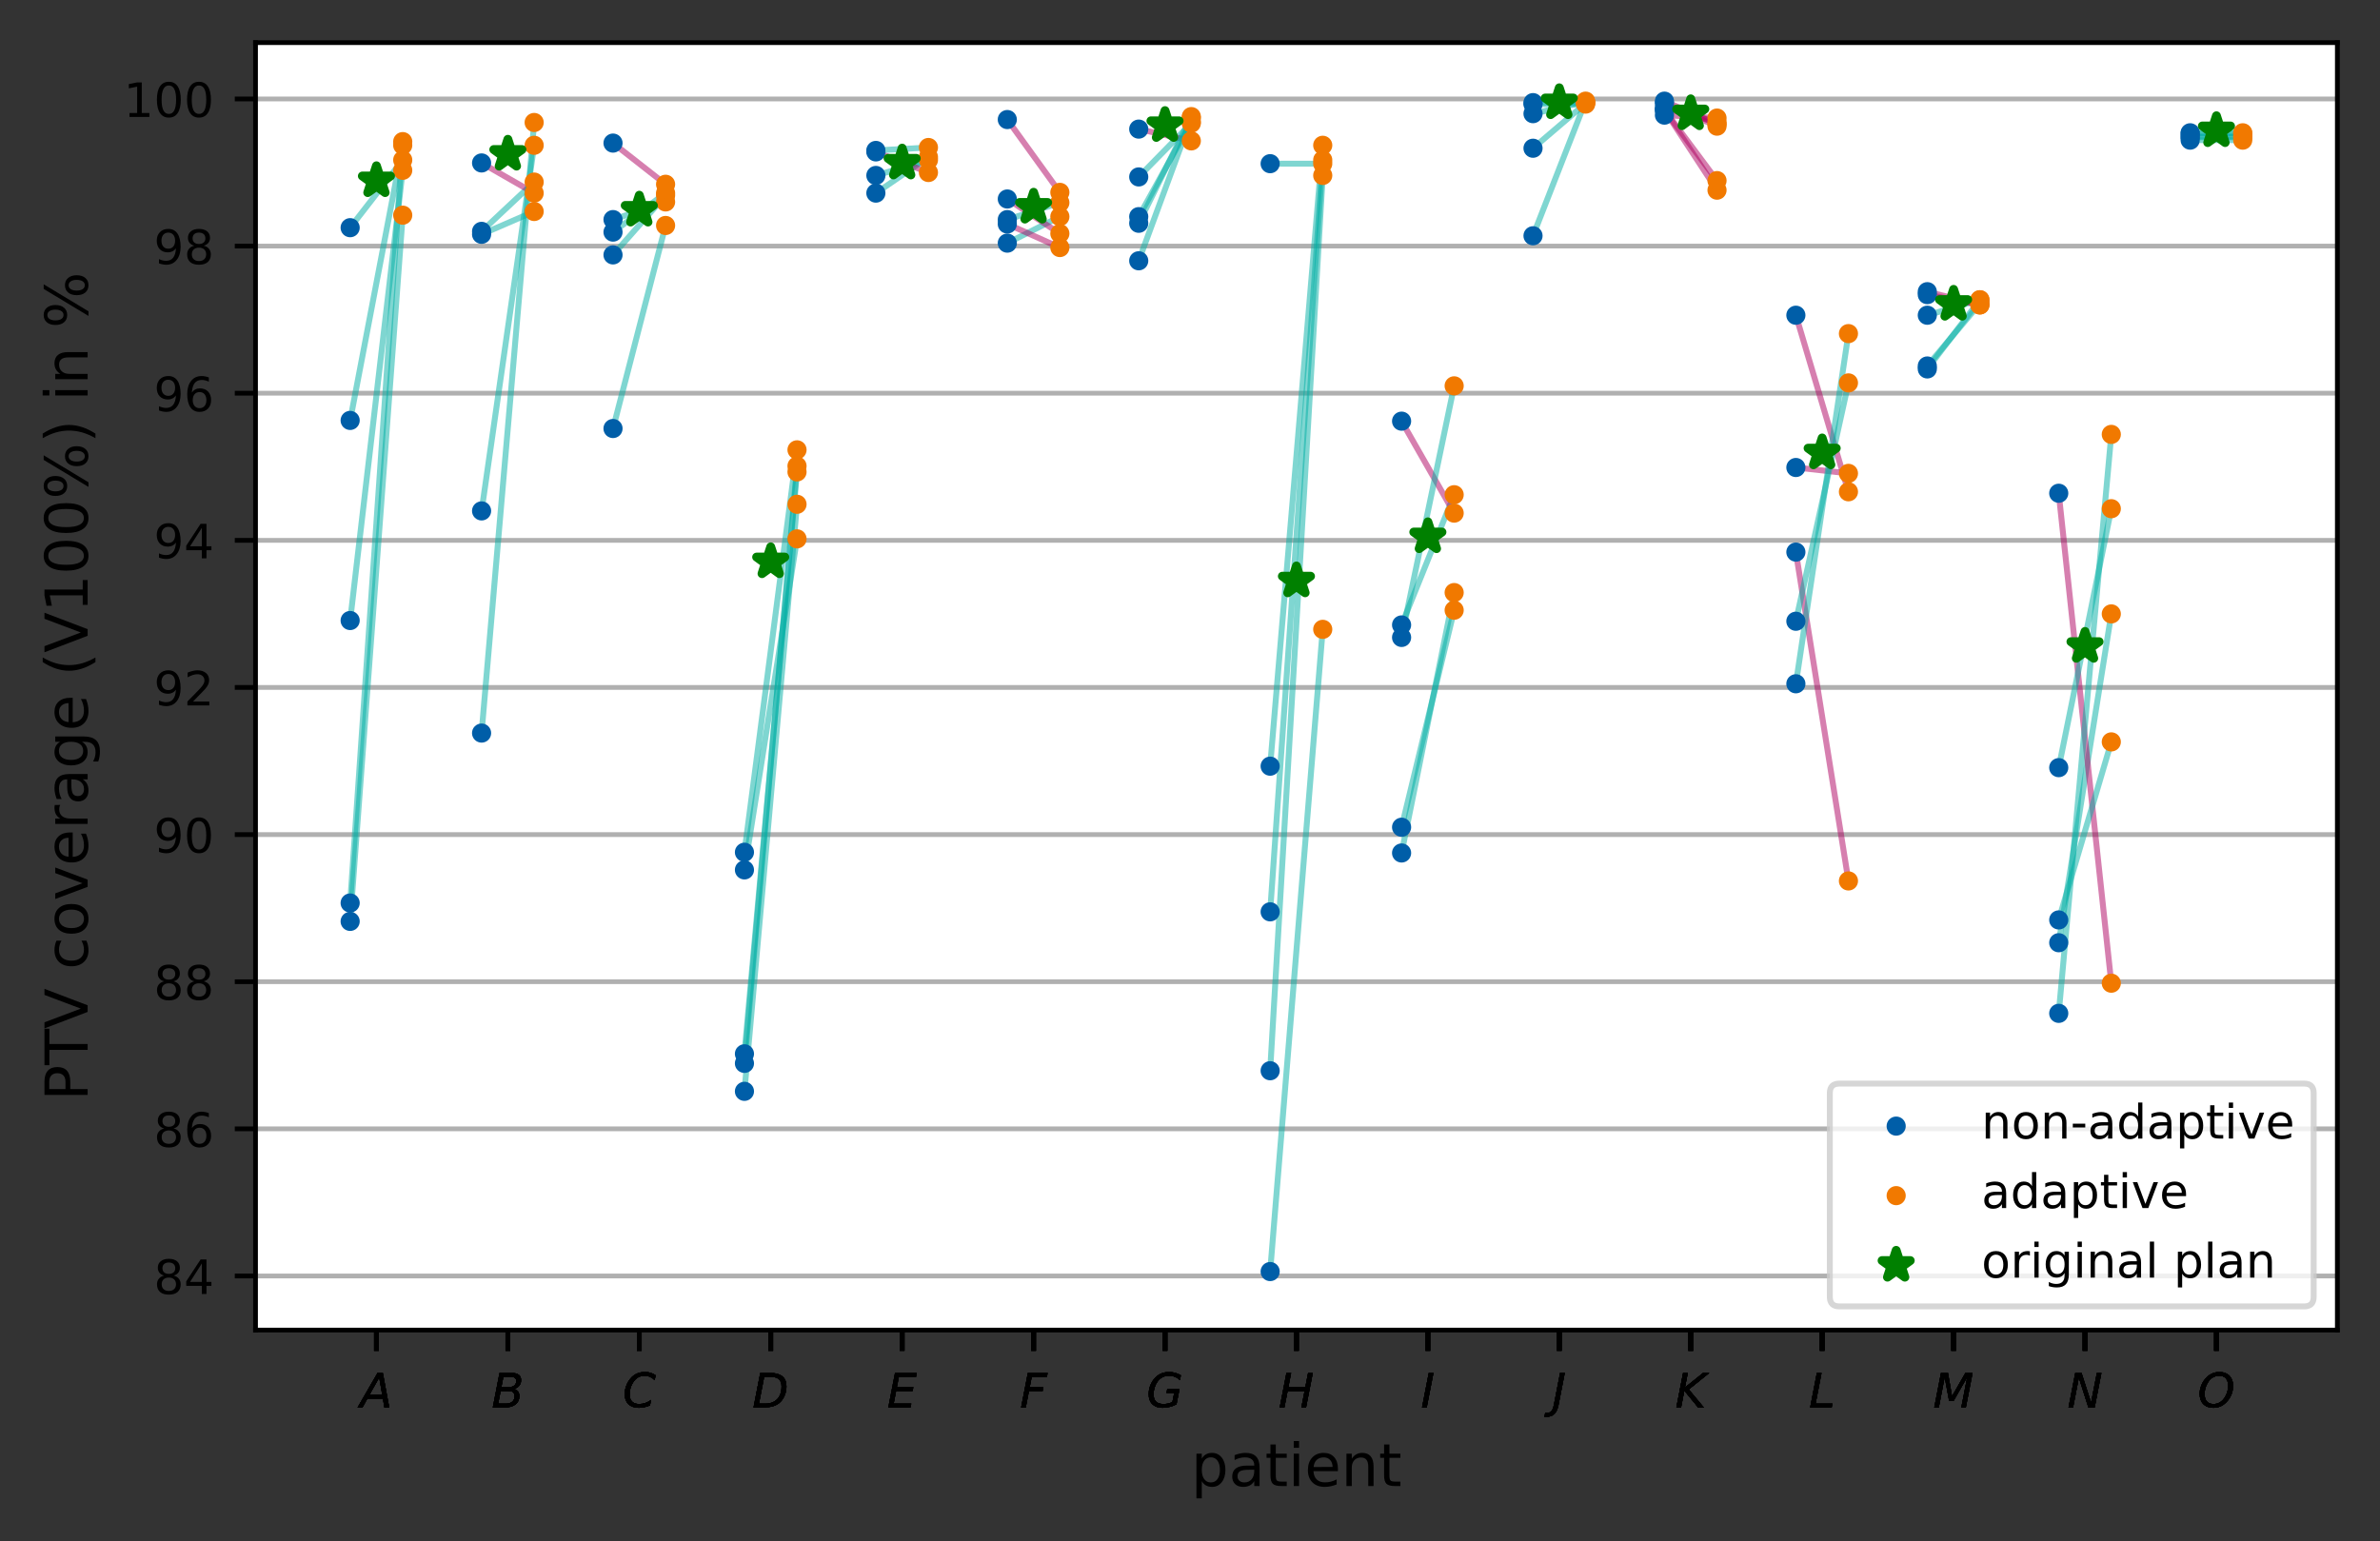 <?xml version="1.0" encoding="utf-8" standalone="no"?>
<!DOCTYPE svg PUBLIC "-//W3C//DTD SVG 1.1//EN"
  "http://www.w3.org/Graphics/SVG/1.1/DTD/svg11.dtd">
<!-- Created with matplotlib (https://matplotlib.org/) -->
<svg height="260.261pt" version="1.1" viewBox="0 0 401.888 260.261" width="401.888pt" xmlns="http://www.w3.org/2000/svg" xmlns:xlink="http://www.w3.org/1999/xlink">
 <rect x="0" y="0" width="401.888" height="260.261" fill="#333333" stroke="none"/>
 <defs>
  <style type="text/css">*{stroke-linecap:butt;stroke-linejoin:round;}</style>
 </defs>
 <g id="figure_1">
  <g id="patch_1">
   <path d="M 0 260.261 
L 401.888 260.261 
L 401.888 0 
L 0 0 
z
" style="fill:none;"/>
  </g>
  <g id="axes_1">
   <g id="patch_2">
    <path d="M 43.148 224.64 
L 394.688 224.64 
L 394.688 7.2 
L 43.148 7.2 
z
" style="fill:#ffffff;"/>
   </g>
   <g id="matplotlib.axis_1">
    <g id="xtick_1">
     <g id="line2d_1">
      <defs>
       <path d="M 0 0 
L 0 3.5 
" id="m092ff9d424" style="stroke:#000000;stroke-width:0.8;"/>
      </defs>
      <g>
       <use style="stroke:#000000;stroke-width:0.8;" x="63.566" xlink:href="#m092ff9d424" y="224.64"/>
      </g>
     </g>
     <g id="text_1">
      <!-- $A$ -->
      <g transform="translate(60.806 237.719)scale(0.08 -0.08)">
       <defs>
        <path d="M 36.812 72.906 
L 48 72.906 
L 61.531 0 
L 51.219 0 
L 48.188 18.703 
L 15.375 18.703 
L 5.078 0 
L -5.328 0 
z
M 40.375 63.188 
L 19.922 26.906 
L 46.688 26.906 
z
" id="DejaVuSans-Oblique-65"/>
       </defs>
       <use transform="translate(0 0.094)" xlink:href="#DejaVuSans-Oblique-65"/>
      </g>
     </g>
    </g>
    <g id="xtick_2">
     <g id="line2d_2">
      <g>
       <use style="stroke:#000000;stroke-width:0.8;" x="63.566" xlink:href="#m092ff9d424" y="224.64"/>
      </g>
     </g>
     <g id="text_2">
      <!-- $A$ -->
      <g transform="translate(60.806 237.719)scale(0.08 -0.08)">
       <use transform="translate(0 0.094)" xlink:href="#DejaVuSans-Oblique-65"/>
      </g>
     </g>
    </g>
    <g id="xtick_3">
     <g id="line2d_3">
      <g>
       <use style="stroke:#000000;stroke-width:0.8;" x="63.566" xlink:href="#m092ff9d424" y="224.64"/>
      </g>
     </g>
     <g id="text_3">
      <!-- $A$ -->
      <g transform="translate(60.806 237.719)scale(0.08 -0.08)">
       <use transform="translate(0 0.094)" xlink:href="#DejaVuSans-Oblique-65"/>
      </g>
     </g>
    </g>
    <g id="xtick_4">
     <g id="line2d_4">
      <g>
       <use style="stroke:#000000;stroke-width:0.8;" x="63.566" xlink:href="#m092ff9d424" y="224.64"/>
      </g>
     </g>
     <g id="text_4">
      <!-- $A$ -->
      <g transform="translate(60.806 237.719)scale(0.08 -0.08)">
       <use transform="translate(0 0.094)" xlink:href="#DejaVuSans-Oblique-65"/>
      </g>
     </g>
    </g>
    <g id="xtick_5">
     <g id="line2d_5">
      <g>
       <use style="stroke:#000000;stroke-width:0.8;" x="63.566" xlink:href="#m092ff9d424" y="224.64"/>
      </g>
     </g>
     <g id="text_5">
      <!-- $A$ -->
      <g transform="translate(60.806 237.719)scale(0.08 -0.08)">
       <use transform="translate(0 0.094)" xlink:href="#DejaVuSans-Oblique-65"/>
      </g>
     </g>
    </g>
    <g id="xtick_6">
     <g id="line2d_6">
      <g>
       <use style="stroke:#000000;stroke-width:0.8;" x="85.759" xlink:href="#m092ff9d424" y="224.64"/>
      </g>
     </g>
     <g id="text_6">
      <!-- $B$ -->
      <g transform="translate(82.999 237.719)scale(0.08 -0.08)">
       <defs>
        <path d="M 16.891 72.906 
L 42.094 72.906 
Q 52.344 72.906 57.422 69.094 
Q 62.5 65.281 62.5 57.625 
Q 62.5 50.594 58.125 45.484 
Q 53.766 40.375 46.688 39.312 
Q 52.734 37.938 55.766 34.078 
Q 58.797 30.219 58.797 23.781 
Q 58.797 12.797 50.656 6.391 
Q 42.531 0 28.422 0 
L 2.688 0 
z
M 19.281 34.812 
L 14.109 8.109 
L 29.984 8.109 
Q 38.922 8.109 43.75 12.203 
Q 48.578 16.312 48.578 23.781 
Q 48.578 29.547 45.375 32.172 
Q 42.188 34.812 35.109 34.812 
z
M 25.094 64.797 
L 20.797 42.828 
L 35.5 42.828 
Q 43.359 42.828 47.781 46.234 
Q 52.203 49.656 52.203 55.719 
Q 52.203 60.453 49.219 62.625 
Q 46.234 64.797 39.703 64.797 
z
" id="DejaVuSans-Oblique-66"/>
       </defs>
       <use transform="translate(0 0.094)" xlink:href="#DejaVuSans-Oblique-66"/>
      </g>
     </g>
    </g>
    <g id="xtick_7">
     <g id="line2d_7">
      <g>
       <use style="stroke:#000000;stroke-width:0.8;" x="85.759" xlink:href="#m092ff9d424" y="224.64"/>
      </g>
     </g>
     <g id="text_7">
      <!-- $B$ -->
      <g transform="translate(82.999 237.719)scale(0.08 -0.08)">
       <use transform="translate(0 0.094)" xlink:href="#DejaVuSans-Oblique-66"/>
      </g>
     </g>
    </g>
    <g id="xtick_8">
     <g id="line2d_8">
      <g>
       <use style="stroke:#000000;stroke-width:0.8;" x="85.759" xlink:href="#m092ff9d424" y="224.64"/>
      </g>
     </g>
     <g id="text_8">
      <!-- $B$ -->
      <g transform="translate(82.999 237.719)scale(0.08 -0.08)">
       <use transform="translate(0 0.094)" xlink:href="#DejaVuSans-Oblique-66"/>
      </g>
     </g>
    </g>
    <g id="xtick_9">
     <g id="line2d_9">
      <g>
       <use style="stroke:#000000;stroke-width:0.8;" x="85.759" xlink:href="#m092ff9d424" y="224.64"/>
      </g>
     </g>
     <g id="text_9">
      <!-- $B$ -->
      <g transform="translate(82.999 237.719)scale(0.08 -0.08)">
       <use transform="translate(0 0.094)" xlink:href="#DejaVuSans-Oblique-66"/>
      </g>
     </g>
    </g>
    <g id="xtick_10">
     <g id="line2d_10">
      <g>
       <use style="stroke:#000000;stroke-width:0.8;" x="85.759" xlink:href="#m092ff9d424" y="224.64"/>
      </g>
     </g>
     <g id="text_10">
      <!-- $B$ -->
      <g transform="translate(82.999 237.719)scale(0.08 -0.08)">
       <use transform="translate(0 0.094)" xlink:href="#DejaVuSans-Oblique-66"/>
      </g>
     </g>
    </g>
    <g id="xtick_11">
     <g id="line2d_11">
      <g>
       <use style="stroke:#000000;stroke-width:0.8;" x="107.952" xlink:href="#m092ff9d424" y="224.64"/>
      </g>
     </g>
     <g id="text_11">
      <!-- $C$ -->
      <g transform="translate(105.152 237.719)scale(0.08 -0.08)">
       <defs>
        <path d="M 69.484 67.281 
L 67.484 56.891 
Q 62.797 61.625 57.547 63.922 
Q 52.297 66.219 46.188 66.219 
Q 37.844 66.219 31.516 62.203 
Q 25.203 58.203 20.609 50 
Q 17.672 44.734 16.125 38.844 
Q 14.594 32.953 14.594 27 
Q 14.594 17.047 19.75 11.812 
Q 24.906 6.594 34.719 6.594 
Q 41.5 6.594 47.75 8.766 
Q 54 10.938 59.906 15.281 
L 57.625 3.609 
Q 51.812 1.125 45.875 -0.141 
Q 39.938 -1.422 33.984 -1.422 
Q 19.969 -1.422 12.078 6.188 
Q 4.203 13.812 4.203 27.391 
Q 4.203 36.078 7.203 44.469 
Q 10.203 52.875 15.828 59.812 
Q 21.781 67.188 29.422 70.703 
Q 37.062 74.219 47.219 74.219 
Q 53.469 74.219 59.062 72.484 
Q 64.656 70.75 69.484 67.281 
z
" id="DejaVuSans-Oblique-67"/>
       </defs>
       <use transform="translate(0 0.781)" xlink:href="#DejaVuSans-Oblique-67"/>
      </g>
     </g>
    </g>
    <g id="xtick_12">
     <g id="line2d_12">
      <g>
       <use style="stroke:#000000;stroke-width:0.8;" x="107.952" xlink:href="#m092ff9d424" y="224.64"/>
      </g>
     </g>
     <g id="text_12">
      <!-- $C$ -->
      <g transform="translate(105.152 237.719)scale(0.08 -0.08)">
       <use transform="translate(0 0.781)" xlink:href="#DejaVuSans-Oblique-67"/>
      </g>
     </g>
    </g>
    <g id="xtick_13">
     <g id="line2d_13">
      <g>
       <use style="stroke:#000000;stroke-width:0.8;" x="107.952" xlink:href="#m092ff9d424" y="224.64"/>
      </g>
     </g>
     <g id="text_13">
      <!-- $C$ -->
      <g transform="translate(105.152 237.719)scale(0.08 -0.08)">
       <use transform="translate(0 0.781)" xlink:href="#DejaVuSans-Oblique-67"/>
      </g>
     </g>
    </g>
    <g id="xtick_14">
     <g id="line2d_14">
      <g>
       <use style="stroke:#000000;stroke-width:0.8;" x="107.952" xlink:href="#m092ff9d424" y="224.64"/>
      </g>
     </g>
     <g id="text_14">
      <!-- $C$ -->
      <g transform="translate(105.152 237.719)scale(0.08 -0.08)">
       <use transform="translate(0 0.781)" xlink:href="#DejaVuSans-Oblique-67"/>
      </g>
     </g>
    </g>
    <g id="xtick_15">
     <g id="line2d_15">
      <g>
       <use style="stroke:#000000;stroke-width:0.8;" x="107.952" xlink:href="#m092ff9d424" y="224.64"/>
      </g>
     </g>
     <g id="text_15">
      <!-- $C$ -->
      <g transform="translate(105.152 237.719)scale(0.08 -0.08)">
       <use transform="translate(0 0.781)" xlink:href="#DejaVuSans-Oblique-67"/>
      </g>
     </g>
    </g>
    <g id="xtick_16">
     <g id="line2d_16">
      <g>
       <use style="stroke:#000000;stroke-width:0.8;" x="130.145" xlink:href="#m092ff9d424" y="224.64"/>
      </g>
     </g>
     <g id="text_16">
      <!-- $D$ -->
      <g transform="translate(127.025 237.719)scale(0.08 -0.08)">
       <defs>
        <path d="M 16.891 72.906 
L 38.094 72.906 
Q 54.984 72.906 63.594 65.75 
Q 72.219 58.594 72.219 44.484 
Q 72.219 35.156 68.938 26.531 
Q 65.672 17.922 59.906 12.016 
Q 54.109 5.953 45.172 2.969 
Q 36.234 0 24.031 0 
L 2.688 0 
z
M 25.203 64.797 
L 14.203 8.109 
L 27.094 8.109 
Q 43.656 8.109 52.734 17.625 
Q 61.812 27.156 61.812 44.484 
Q 61.812 54.984 55.953 59.891 
Q 50.094 64.797 37.594 64.797 
z
" id="DejaVuSans-Oblique-68"/>
       </defs>
       <use transform="translate(0 0.094)" xlink:href="#DejaVuSans-Oblique-68"/>
      </g>
     </g>
    </g>
    <g id="xtick_17">
     <g id="line2d_17">
      <g>
       <use style="stroke:#000000;stroke-width:0.8;" x="130.145" xlink:href="#m092ff9d424" y="224.64"/>
      </g>
     </g>
     <g id="text_17">
      <!-- $D$ -->
      <g transform="translate(127.025 237.719)scale(0.08 -0.08)">
       <use transform="translate(0 0.094)" xlink:href="#DejaVuSans-Oblique-68"/>
      </g>
     </g>
    </g>
    <g id="xtick_18">
     <g id="line2d_18">
      <g>
       <use style="stroke:#000000;stroke-width:0.8;" x="130.145" xlink:href="#m092ff9d424" y="224.64"/>
      </g>
     </g>
     <g id="text_18">
      <!-- $D$ -->
      <g transform="translate(127.025 237.719)scale(0.08 -0.08)">
       <use transform="translate(0 0.094)" xlink:href="#DejaVuSans-Oblique-68"/>
      </g>
     </g>
    </g>
    <g id="xtick_19">
     <g id="line2d_19">
      <g>
       <use style="stroke:#000000;stroke-width:0.8;" x="130.145" xlink:href="#m092ff9d424" y="224.64"/>
      </g>
     </g>
     <g id="text_19">
      <!-- $D$ -->
      <g transform="translate(127.025 237.719)scale(0.08 -0.08)">
       <use transform="translate(0 0.094)" xlink:href="#DejaVuSans-Oblique-68"/>
      </g>
     </g>
    </g>
    <g id="xtick_20">
     <g id="line2d_20">
      <g>
       <use style="stroke:#000000;stroke-width:0.8;" x="130.145" xlink:href="#m092ff9d424" y="224.64"/>
      </g>
     </g>
     <g id="text_20">
      <!-- $D$ -->
      <g transform="translate(127.025 237.719)scale(0.08 -0.08)">
       <use transform="translate(0 0.094)" xlink:href="#DejaVuSans-Oblique-68"/>
      </g>
     </g>
    </g>
    <g id="xtick_21">
     <g id="line2d_21">
      <g>
       <use style="stroke:#000000;stroke-width:0.8;" x="152.339" xlink:href="#m092ff9d424" y="224.64"/>
      </g>
     </g>
     <g id="text_21">
      <!-- $E$ -->
      <g transform="translate(149.779 237.719)scale(0.08 -0.08)">
       <defs>
        <path d="M 16.891 72.906 
L 62.984 72.906 
L 61.375 64.594 
L 25.094 64.594 
L 20.906 43.016 
L 55.719 43.016 
L 54.109 34.719 
L 19.281 34.719 
L 14.203 8.297 
L 51.312 8.297 
L 49.703 0 
L 2.688 0 
z
" id="DejaVuSans-Oblique-69"/>
       </defs>
       <use transform="translate(0 0.094)" xlink:href="#DejaVuSans-Oblique-69"/>
      </g>
     </g>
    </g>
    <g id="xtick_22">
     <g id="line2d_22">
      <g>
       <use style="stroke:#000000;stroke-width:0.8;" x="152.339" xlink:href="#m092ff9d424" y="224.64"/>
      </g>
     </g>
     <g id="text_22">
      <!-- $E$ -->
      <g transform="translate(149.779 237.719)scale(0.08 -0.08)">
       <use transform="translate(0 0.094)" xlink:href="#DejaVuSans-Oblique-69"/>
      </g>
     </g>
    </g>
    <g id="xtick_23">
     <g id="line2d_23">
      <g>
       <use style="stroke:#000000;stroke-width:0.8;" x="152.339" xlink:href="#m092ff9d424" y="224.64"/>
      </g>
     </g>
     <g id="text_23">
      <!-- $E$ -->
      <g transform="translate(149.779 237.719)scale(0.08 -0.08)">
       <use transform="translate(0 0.094)" xlink:href="#DejaVuSans-Oblique-69"/>
      </g>
     </g>
    </g>
    <g id="xtick_24">
     <g id="line2d_24">
      <g>
       <use style="stroke:#000000;stroke-width:0.8;" x="152.339" xlink:href="#m092ff9d424" y="224.64"/>
      </g>
     </g>
     <g id="text_24">
      <!-- $E$ -->
      <g transform="translate(149.779 237.719)scale(0.08 -0.08)">
       <use transform="translate(0 0.094)" xlink:href="#DejaVuSans-Oblique-69"/>
      </g>
     </g>
    </g>
    <g id="xtick_25">
     <g id="line2d_25">
      <g>
       <use style="stroke:#000000;stroke-width:0.8;" x="174.532" xlink:href="#m092ff9d424" y="224.64"/>
      </g>
     </g>
     <g id="text_25">
      <!-- $F$ -->
      <g transform="translate(172.212 237.719)scale(0.08 -0.08)">
       <defs>
        <path d="M 16.891 72.906 
L 58.688 72.906 
L 57.078 64.594 
L 25.094 64.594 
L 20.906 43.109 
L 49.812 43.109 
L 48.188 34.812 
L 19.281 34.812 
L 12.5 0 
L 2.688 0 
z
" id="DejaVuSans-Oblique-70"/>
       </defs>
       <use transform="translate(0 0.094)" xlink:href="#DejaVuSans-Oblique-70"/>
      </g>
     </g>
    </g>
    <g id="xtick_26">
     <g id="line2d_26">
      <g>
       <use style="stroke:#000000;stroke-width:0.8;" x="174.532" xlink:href="#m092ff9d424" y="224.64"/>
      </g>
     </g>
     <g id="text_26">
      <!-- $F$ -->
      <g transform="translate(172.212 237.719)scale(0.08 -0.08)">
       <use transform="translate(0 0.094)" xlink:href="#DejaVuSans-Oblique-70"/>
      </g>
     </g>
    </g>
    <g id="xtick_27">
     <g id="line2d_27">
      <g>
       <use style="stroke:#000000;stroke-width:0.8;" x="174.532" xlink:href="#m092ff9d424" y="224.64"/>
      </g>
     </g>
     <g id="text_27">
      <!-- $F$ -->
      <g transform="translate(172.212 237.719)scale(0.08 -0.08)">
       <use transform="translate(0 0.094)" xlink:href="#DejaVuSans-Oblique-70"/>
      </g>
     </g>
    </g>
    <g id="xtick_28">
     <g id="line2d_28">
      <g>
       <use style="stroke:#000000;stroke-width:0.8;" x="174.532" xlink:href="#m092ff9d424" y="224.64"/>
      </g>
     </g>
     <g id="text_28">
      <!-- $F$ -->
      <g transform="translate(172.212 237.719)scale(0.08 -0.08)">
       <use transform="translate(0 0.094)" xlink:href="#DejaVuSans-Oblique-70"/>
      </g>
     </g>
    </g>
    <g id="xtick_29">
     <g id="line2d_29">
      <g>
       <use style="stroke:#000000;stroke-width:0.8;" x="174.532" xlink:href="#m092ff9d424" y="224.64"/>
      </g>
     </g>
     <g id="text_29">
      <!-- $F$ -->
      <g transform="translate(172.212 237.719)scale(0.08 -0.08)">
       <use transform="translate(0 0.094)" xlink:href="#DejaVuSans-Oblique-70"/>
      </g>
     </g>
    </g>
    <g id="xtick_30">
     <g id="line2d_30">
      <g>
       <use style="stroke:#000000;stroke-width:0.8;" x="196.725" xlink:href="#m092ff9d424" y="224.64"/>
      </g>
     </g>
     <g id="text_30">
      <!-- $G$ -->
      <g transform="translate(193.605 237.719)scale(0.08 -0.08)">
       <defs>
        <path d="M 54.594 10.891 
L 58.406 29.984 
L 42.188 29.984 
L 43.703 38.094 
L 69.578 38.094 
L 63.281 6 
Q 56.781 2.438 49.109 0.5 
Q 41.453 -1.422 33.688 -1.422 
Q 19.969 -1.422 12.234 6.188 
Q 4.5 13.812 4.5 27.391 
Q 4.5 38.672 9.203 48.844 
Q 13.922 59.031 22.219 65.828 
Q 27.438 70.062 33.641 72.141 
Q 39.844 74.219 47.406 74.219 
Q 54.25 74.219 60.516 72.484 
Q 66.797 70.75 72.516 67.281 
L 70.516 56.781 
Q 66.109 61.375 60.203 63.797 
Q 54.297 66.219 47.609 66.219 
Q 39.844 66.219 33.938 63.25 
Q 28.031 60.297 23.391 54.109 
Q 19.438 48.828 17.156 41.672 
Q 14.891 34.516 14.891 27.094 
Q 14.891 16.891 20.109 11.734 
Q 25.344 6.594 35.688 6.594 
Q 40.875 6.594 45.703 7.688 
Q 50.531 8.797 54.594 10.891 
z
" id="DejaVuSans-Oblique-71"/>
       </defs>
       <use transform="translate(0 0.781)" xlink:href="#DejaVuSans-Oblique-71"/>
      </g>
     </g>
    </g>
    <g id="xtick_31">
     <g id="line2d_31">
      <g>
       <use style="stroke:#000000;stroke-width:0.8;" x="196.725" xlink:href="#m092ff9d424" y="224.64"/>
      </g>
     </g>
     <g id="text_31">
      <!-- $G$ -->
      <g transform="translate(193.605 237.719)scale(0.08 -0.08)">
       <use transform="translate(0 0.781)" xlink:href="#DejaVuSans-Oblique-71"/>
      </g>
     </g>
    </g>
    <g id="xtick_32">
     <g id="line2d_32">
      <g>
       <use style="stroke:#000000;stroke-width:0.8;" x="196.725" xlink:href="#m092ff9d424" y="224.64"/>
      </g>
     </g>
     <g id="text_32">
      <!-- $G$ -->
      <g transform="translate(193.605 237.719)scale(0.08 -0.08)">
       <use transform="translate(0 0.781)" xlink:href="#DejaVuSans-Oblique-71"/>
      </g>
     </g>
    </g>
    <g id="xtick_33">
     <g id="line2d_33">
      <g>
       <use style="stroke:#000000;stroke-width:0.8;" x="196.725" xlink:href="#m092ff9d424" y="224.64"/>
      </g>
     </g>
     <g id="text_33">
      <!-- $G$ -->
      <g transform="translate(193.605 237.719)scale(0.08 -0.08)">
       <use transform="translate(0 0.781)" xlink:href="#DejaVuSans-Oblique-71"/>
      </g>
     </g>
    </g>
    <g id="xtick_34">
     <g id="line2d_34">
      <g>
       <use style="stroke:#000000;stroke-width:0.8;" x="196.725" xlink:href="#m092ff9d424" y="224.64"/>
      </g>
     </g>
     <g id="text_34">
      <!-- $G$ -->
      <g transform="translate(193.605 237.719)scale(0.08 -0.08)">
       <use transform="translate(0 0.781)" xlink:href="#DejaVuSans-Oblique-71"/>
      </g>
     </g>
    </g>
    <g id="xtick_35">
     <g id="line2d_35">
      <g>
       <use style="stroke:#000000;stroke-width:0.8;" x="218.918" xlink:href="#m092ff9d424" y="224.64"/>
      </g>
     </g>
     <g id="text_35">
      <!-- $H$ -->
      <g transform="translate(215.878 237.719)scale(0.08 -0.08)">
       <defs>
        <path d="M 16.891 72.906 
L 26.812 72.906 
L 21 43.016 
L 56.781 43.016 
L 62.594 72.906 
L 72.516 72.906 
L 58.297 0 
L 48.391 0 
L 55.172 34.719 
L 19.391 34.719 
L 12.594 0 
L 2.688 0 
z
" id="DejaVuSans-Oblique-72"/>
       </defs>
       <use transform="translate(0 0.094)" xlink:href="#DejaVuSans-Oblique-72"/>
      </g>
     </g>
    </g>
    <g id="xtick_36">
     <g id="line2d_36">
      <g>
       <use style="stroke:#000000;stroke-width:0.8;" x="218.918" xlink:href="#m092ff9d424" y="224.64"/>
      </g>
     </g>
     <g id="text_36">
      <!-- $H$ -->
      <g transform="translate(215.878 237.719)scale(0.08 -0.08)">
       <use transform="translate(0 0.094)" xlink:href="#DejaVuSans-Oblique-72"/>
      </g>
     </g>
    </g>
    <g id="xtick_37">
     <g id="line2d_37">
      <g>
       <use style="stroke:#000000;stroke-width:0.8;" x="218.918" xlink:href="#m092ff9d424" y="224.64"/>
      </g>
     </g>
     <g id="text_37">
      <!-- $H$ -->
      <g transform="translate(215.878 237.719)scale(0.08 -0.08)">
       <use transform="translate(0 0.094)" xlink:href="#DejaVuSans-Oblique-72"/>
      </g>
     </g>
    </g>
    <g id="xtick_38">
     <g id="line2d_38">
      <g>
       <use style="stroke:#000000;stroke-width:0.8;" x="218.918" xlink:href="#m092ff9d424" y="224.64"/>
      </g>
     </g>
     <g id="text_38">
      <!-- $H$ -->
      <g transform="translate(215.878 237.719)scale(0.08 -0.08)">
       <use transform="translate(0 0.094)" xlink:href="#DejaVuSans-Oblique-72"/>
      </g>
     </g>
    </g>
    <g id="xtick_39">
     <g id="line2d_39">
      <g>
       <use style="stroke:#000000;stroke-width:0.8;" x="218.918" xlink:href="#m092ff9d424" y="224.64"/>
      </g>
     </g>
     <g id="text_39">
      <!-- $H$ -->
      <g transform="translate(215.878 237.719)scale(0.08 -0.08)">
       <use transform="translate(0 0.094)" xlink:href="#DejaVuSans-Oblique-72"/>
      </g>
     </g>
    </g>
    <g id="xtick_40">
     <g id="line2d_40">
      <g>
       <use style="stroke:#000000;stroke-width:0.8;" x="241.111" xlink:href="#m092ff9d424" y="224.64"/>
      </g>
     </g>
     <g id="text_40">
      <!-- $I$ -->
      <g transform="translate(239.911 237.719)scale(0.08 -0.08)">
       <defs>
        <path d="M 16.891 72.906 
L 26.812 72.906 
L 12.594 0 
L 2.688 0 
z
" id="DejaVuSans-Oblique-73"/>
       </defs>
       <use transform="translate(0 0.094)" xlink:href="#DejaVuSans-Oblique-73"/>
      </g>
     </g>
    </g>
    <g id="xtick_41">
     <g id="line2d_41">
      <g>
       <use style="stroke:#000000;stroke-width:0.8;" x="241.111" xlink:href="#m092ff9d424" y="224.64"/>
      </g>
     </g>
     <g id="text_41">
      <!-- $I$ -->
      <g transform="translate(239.911 237.719)scale(0.08 -0.08)">
       <use transform="translate(0 0.094)" xlink:href="#DejaVuSans-Oblique-73"/>
      </g>
     </g>
    </g>
    <g id="xtick_42">
     <g id="line2d_42">
      <g>
       <use style="stroke:#000000;stroke-width:0.8;" x="241.111" xlink:href="#m092ff9d424" y="224.64"/>
      </g>
     </g>
     <g id="text_42">
      <!-- $I$ -->
      <g transform="translate(239.911 237.719)scale(0.08 -0.08)">
       <use transform="translate(0 0.094)" xlink:href="#DejaVuSans-Oblique-73"/>
      </g>
     </g>
    </g>
    <g id="xtick_43">
     <g id="line2d_43">
      <g>
       <use style="stroke:#000000;stroke-width:0.8;" x="241.111" xlink:href="#m092ff9d424" y="224.64"/>
      </g>
     </g>
     <g id="text_43">
      <!-- $I$ -->
      <g transform="translate(239.911 237.719)scale(0.08 -0.08)">
       <use transform="translate(0 0.094)" xlink:href="#DejaVuSans-Oblique-73"/>
      </g>
     </g>
    </g>
    <g id="xtick_44">
     <g id="line2d_44">
      <g>
       <use style="stroke:#000000;stroke-width:0.8;" x="241.111" xlink:href="#m092ff9d424" y="224.64"/>
      </g>
     </g>
     <g id="text_44">
      <!-- $I$ -->
      <g transform="translate(239.911 237.719)scale(0.08 -0.08)">
       <use transform="translate(0 0.094)" xlink:href="#DejaVuSans-Oblique-73"/>
      </g>
     </g>
    </g>
    <g id="xtick_45">
     <g id="line2d_45">
      <g>
       <use style="stroke:#000000;stroke-width:0.8;" x="263.304" xlink:href="#m092ff9d424" y="224.64"/>
      </g>
     </g>
     <g id="text_45">
      <!-- $J$ -->
      <g transform="translate(262.104 237.702)scale(0.08 -0.08)">
       <defs>
        <path d="M 16.703 72.906 
L 26.609 72.906 
L 13.375 5.078 
Q 10.797 -8.156 4.656 -14.078 
Q -1.469 -20.016 -12.5 -20.016 
L -16.406 -20.016 
L -14.797 -11.719 
L -11.719 -11.719 
Q -5.125 -11.719 -1.703 -7.953 
Q 1.703 -4.203 3.516 5.078 
z
" id="DejaVuSans-Oblique-74"/>
       </defs>
       <use transform="translate(0 0.094)" xlink:href="#DejaVuSans-Oblique-74"/>
      </g>
     </g>
    </g>
    <g id="xtick_46">
     <g id="line2d_46">
      <g>
       <use style="stroke:#000000;stroke-width:0.8;" x="263.304" xlink:href="#m092ff9d424" y="224.64"/>
      </g>
     </g>
     <g id="text_46">
      <!-- $J$ -->
      <g transform="translate(262.104 237.702)scale(0.08 -0.08)">
       <use transform="translate(0 0.094)" xlink:href="#DejaVuSans-Oblique-74"/>
      </g>
     </g>
    </g>
    <g id="xtick_47">
     <g id="line2d_47">
      <g>
       <use style="stroke:#000000;stroke-width:0.8;" x="263.304" xlink:href="#m092ff9d424" y="224.64"/>
      </g>
     </g>
     <g id="text_47">
      <!-- $J$ -->
      <g transform="translate(262.104 237.702)scale(0.08 -0.08)">
       <use transform="translate(0 0.094)" xlink:href="#DejaVuSans-Oblique-74"/>
      </g>
     </g>
    </g>
    <g id="xtick_48">
     <g id="line2d_48">
      <g>
       <use style="stroke:#000000;stroke-width:0.8;" x="263.304" xlink:href="#m092ff9d424" y="224.64"/>
      </g>
     </g>
     <g id="text_48">
      <!-- $J$ -->
      <g transform="translate(262.104 237.702)scale(0.08 -0.08)">
       <use transform="translate(0 0.094)" xlink:href="#DejaVuSans-Oblique-74"/>
      </g>
     </g>
    </g>
    <g id="xtick_49">
     <g id="line2d_49">
      <g>
       <use style="stroke:#000000;stroke-width:0.8;" x="263.304" xlink:href="#m092ff9d424" y="224.64"/>
      </g>
     </g>
     <g id="text_49">
      <!-- $J$ -->
      <g transform="translate(262.104 237.702)scale(0.08 -0.08)">
       <use transform="translate(0 0.094)" xlink:href="#DejaVuSans-Oblique-74"/>
      </g>
     </g>
    </g>
    <g id="xtick_50">
     <g id="line2d_50">
      <g>
       <use style="stroke:#000000;stroke-width:0.8;" x="285.498" xlink:href="#m092ff9d424" y="224.64"/>
      </g>
     </g>
     <g id="text_50">
      <!-- $K$ -->
      <g transform="translate(282.858 237.719)scale(0.08 -0.08)">
       <defs>
        <path d="M 16.891 72.906 
L 26.812 72.906 
L 20.797 42.188 
L 59.078 72.906 
L 72.219 72.906 
L 28.906 38.094 
L 60.594 0 
L 48.578 0 
L 19.484 35.5 
L 12.594 0 
L 2.688 0 
z
" id="DejaVuSans-Oblique-75"/>
       </defs>
       <use transform="translate(0 0.094)" xlink:href="#DejaVuSans-Oblique-75"/>
      </g>
     </g>
    </g>
    <g id="xtick_51">
     <g id="line2d_51">
      <g>
       <use style="stroke:#000000;stroke-width:0.8;" x="285.498" xlink:href="#m092ff9d424" y="224.64"/>
      </g>
     </g>
     <g id="text_51">
      <!-- $K$ -->
      <g transform="translate(282.858 237.719)scale(0.08 -0.08)">
       <use transform="translate(0 0.094)" xlink:href="#DejaVuSans-Oblique-75"/>
      </g>
     </g>
    </g>
    <g id="xtick_52">
     <g id="line2d_52">
      <g>
       <use style="stroke:#000000;stroke-width:0.8;" x="285.498" xlink:href="#m092ff9d424" y="224.64"/>
      </g>
     </g>
     <g id="text_52">
      <!-- $K$ -->
      <g transform="translate(282.858 237.719)scale(0.08 -0.08)">
       <use transform="translate(0 0.094)" xlink:href="#DejaVuSans-Oblique-75"/>
      </g>
     </g>
    </g>
    <g id="xtick_53">
     <g id="line2d_53">
      <g>
       <use style="stroke:#000000;stroke-width:0.8;" x="285.498" xlink:href="#m092ff9d424" y="224.64"/>
      </g>
     </g>
     <g id="text_53">
      <!-- $K$ -->
      <g transform="translate(282.858 237.719)scale(0.08 -0.08)">
       <use transform="translate(0 0.094)" xlink:href="#DejaVuSans-Oblique-75"/>
      </g>
     </g>
    </g>
    <g id="xtick_54">
     <g id="line2d_54">
      <g>
       <use style="stroke:#000000;stroke-width:0.8;" x="285.498" xlink:href="#m092ff9d424" y="224.64"/>
      </g>
     </g>
     <g id="text_54">
      <!-- $K$ -->
      <g transform="translate(282.858 237.719)scale(0.08 -0.08)">
       <use transform="translate(0 0.094)" xlink:href="#DejaVuSans-Oblique-75"/>
      </g>
     </g>
    </g>
    <g id="xtick_55">
     <g id="line2d_55">
      <g>
       <use style="stroke:#000000;stroke-width:0.8;" x="285.498" xlink:href="#m092ff9d424" y="224.64"/>
      </g>
     </g>
     <g id="text_55">
      <!-- $K$ -->
      <g transform="translate(282.858 237.719)scale(0.08 -0.08)">
       <use transform="translate(0 0.094)" xlink:href="#DejaVuSans-Oblique-75"/>
      </g>
     </g>
    </g>
    <g id="xtick_56">
     <g id="line2d_56">
      <g>
       <use style="stroke:#000000;stroke-width:0.8;" x="307.691" xlink:href="#m092ff9d424" y="224.64"/>
      </g>
     </g>
     <g id="text_56">
      <!-- $L$ -->
      <g transform="translate(305.451 237.719)scale(0.08 -0.08)">
       <defs>
        <path d="M 16.797 72.906 
L 26.703 72.906 
L 14.203 8.203 
L 49.703 8.203 
L 48.094 0 
L 2.688 0 
z
" id="DejaVuSans-Oblique-76"/>
       </defs>
       <use transform="translate(0 0.094)" xlink:href="#DejaVuSans-Oblique-76"/>
      </g>
     </g>
    </g>
    <g id="xtick_57">
     <g id="line2d_57">
      <g>
       <use style="stroke:#000000;stroke-width:0.8;" x="307.691" xlink:href="#m092ff9d424" y="224.64"/>
      </g>
     </g>
     <g id="text_57">
      <!-- $L$ -->
      <g transform="translate(305.451 237.719)scale(0.08 -0.08)">
       <use transform="translate(0 0.094)" xlink:href="#DejaVuSans-Oblique-76"/>
      </g>
     </g>
    </g>
    <g id="xtick_58">
     <g id="line2d_58">
      <g>
       <use style="stroke:#000000;stroke-width:0.8;" x="307.691" xlink:href="#m092ff9d424" y="224.64"/>
      </g>
     </g>
     <g id="text_58">
      <!-- $L$ -->
      <g transform="translate(305.451 237.719)scale(0.08 -0.08)">
       <use transform="translate(0 0.094)" xlink:href="#DejaVuSans-Oblique-76"/>
      </g>
     </g>
    </g>
    <g id="xtick_59">
     <g id="line2d_59">
      <g>
       <use style="stroke:#000000;stroke-width:0.8;" x="307.691" xlink:href="#m092ff9d424" y="224.64"/>
      </g>
     </g>
     <g id="text_59">
      <!-- $L$ -->
      <g transform="translate(305.451 237.719)scale(0.08 -0.08)">
       <use transform="translate(0 0.094)" xlink:href="#DejaVuSans-Oblique-76"/>
      </g>
     </g>
    </g>
    <g id="xtick_60">
     <g id="line2d_60">
      <g>
       <use style="stroke:#000000;stroke-width:0.8;" x="307.691" xlink:href="#m092ff9d424" y="224.64"/>
      </g>
     </g>
     <g id="text_60">
      <!-- $L$ -->
      <g transform="translate(305.451 237.719)scale(0.08 -0.08)">
       <use transform="translate(0 0.094)" xlink:href="#DejaVuSans-Oblique-76"/>
      </g>
     </g>
    </g>
    <g id="xtick_61">
     <g id="line2d_61">
      <g>
       <use style="stroke:#000000;stroke-width:0.8;" x="329.884" xlink:href="#m092ff9d424" y="224.64"/>
      </g>
     </g>
     <g id="text_61">
      <!-- $M$ -->
      <g transform="translate(326.404 237.719)scale(0.08 -0.08)">
       <defs>
        <path d="M 16.891 72.906 
L 31.688 72.906 
L 40.188 23.781 
L 68.406 72.906 
L 83.594 72.906 
L 69.391 0 
L 59.812 0 
L 72.219 63.922 
L 43.609 14.016 
L 33.984 14.016 
L 24.703 64.109 
L 12.312 0 
L 2.688 0 
z
" id="DejaVuSans-Oblique-77"/>
       </defs>
       <use transform="translate(0 0.094)" xlink:href="#DejaVuSans-Oblique-77"/>
      </g>
     </g>
    </g>
    <g id="xtick_62">
     <g id="line2d_62">
      <g>
       <use style="stroke:#000000;stroke-width:0.8;" x="329.884" xlink:href="#m092ff9d424" y="224.64"/>
      </g>
     </g>
     <g id="text_62">
      <!-- $M$ -->
      <g transform="translate(326.404 237.719)scale(0.08 -0.08)">
       <use transform="translate(0 0.094)" xlink:href="#DejaVuSans-Oblique-77"/>
      </g>
     </g>
    </g>
    <g id="xtick_63">
     <g id="line2d_63">
      <g>
       <use style="stroke:#000000;stroke-width:0.8;" x="329.884" xlink:href="#m092ff9d424" y="224.64"/>
      </g>
     </g>
     <g id="text_63">
      <!-- $M$ -->
      <g transform="translate(326.404 237.719)scale(0.08 -0.08)">
       <use transform="translate(0 0.094)" xlink:href="#DejaVuSans-Oblique-77"/>
      </g>
     </g>
    </g>
    <g id="xtick_64">
     <g id="line2d_64">
      <g>
       <use style="stroke:#000000;stroke-width:0.8;" x="329.884" xlink:href="#m092ff9d424" y="224.64"/>
      </g>
     </g>
     <g id="text_64">
      <!-- $M$ -->
      <g transform="translate(326.404 237.719)scale(0.08 -0.08)">
       <use transform="translate(0 0.094)" xlink:href="#DejaVuSans-Oblique-77"/>
      </g>
     </g>
    </g>
    <g id="xtick_65">
     <g id="line2d_65">
      <g>
       <use style="stroke:#000000;stroke-width:0.8;" x="329.884" xlink:href="#m092ff9d424" y="224.64"/>
      </g>
     </g>
     <g id="text_65">
      <!-- $M$ -->
      <g transform="translate(326.404 237.719)scale(0.08 -0.08)">
       <use transform="translate(0 0.094)" xlink:href="#DejaVuSans-Oblique-77"/>
      </g>
     </g>
    </g>
    <g id="xtick_66">
     <g id="line2d_66">
      <g>
       <use style="stroke:#000000;stroke-width:0.8;" x="352.077" xlink:href="#m092ff9d424" y="224.64"/>
      </g>
     </g>
     <g id="text_66">
      <!-- $N$ -->
      <g transform="translate(349.077 237.719)scale(0.08 -0.08)">
       <defs>
        <path d="M 16.891 72.906 
L 30.172 72.906 
L 50.297 10.406 
L 62.5 72.906 
L 72.125 72.906 
L 57.906 0 
L 44.578 0 
L 24.516 62.891 
L 12.312 0 
L 2.688 0 
z
" id="DejaVuSans-Oblique-78"/>
       </defs>
       <use transform="translate(0 0.094)" xlink:href="#DejaVuSans-Oblique-78"/>
      </g>
     </g>
    </g>
    <g id="xtick_67">
     <g id="line2d_67">
      <g>
       <use style="stroke:#000000;stroke-width:0.8;" x="352.077" xlink:href="#m092ff9d424" y="224.64"/>
      </g>
     </g>
     <g id="text_67">
      <!-- $N$ -->
      <g transform="translate(349.077 237.719)scale(0.08 -0.08)">
       <use transform="translate(0 0.094)" xlink:href="#DejaVuSans-Oblique-78"/>
      </g>
     </g>
    </g>
    <g id="xtick_68">
     <g id="line2d_68">
      <g>
       <use style="stroke:#000000;stroke-width:0.8;" x="352.077" xlink:href="#m092ff9d424" y="224.64"/>
      </g>
     </g>
     <g id="text_68">
      <!-- $N$ -->
      <g transform="translate(349.077 237.719)scale(0.08 -0.08)">
       <use transform="translate(0 0.094)" xlink:href="#DejaVuSans-Oblique-78"/>
      </g>
     </g>
    </g>
    <g id="xtick_69">
     <g id="line2d_69">
      <g>
       <use style="stroke:#000000;stroke-width:0.8;" x="352.077" xlink:href="#m092ff9d424" y="224.64"/>
      </g>
     </g>
     <g id="text_69">
      <!-- $N$ -->
      <g transform="translate(349.077 237.719)scale(0.08 -0.08)">
       <use transform="translate(0 0.094)" xlink:href="#DejaVuSans-Oblique-78"/>
      </g>
     </g>
    </g>
    <g id="xtick_70">
     <g id="line2d_70">
      <g>
       <use style="stroke:#000000;stroke-width:0.8;" x="352.077" xlink:href="#m092ff9d424" y="224.64"/>
      </g>
     </g>
     <g id="text_70">
      <!-- $N$ -->
      <g transform="translate(349.077 237.719)scale(0.08 -0.08)">
       <use transform="translate(0 0.094)" xlink:href="#DejaVuSans-Oblique-78"/>
      </g>
     </g>
    </g>
    <g id="xtick_71">
     <g id="line2d_71">
      <g>
       <use style="stroke:#000000;stroke-width:0.8;" x="374.27" xlink:href="#m092ff9d424" y="224.64"/>
      </g>
     </g>
     <g id="text_71">
      <!-- $O$ -->
      <g transform="translate(371.11 237.719)scale(0.08 -0.08)">
       <defs>
        <path d="M 45.609 66.219 
Q 37.5 66.219 31.297 62.281 
Q 25.094 58.344 20.516 50.297 
Q 17.578 45.172 16.031 39.406 
Q 14.5 33.641 14.5 27.781 
Q 14.5 17.625 19.359 12.109 
Q 24.219 6.594 33.109 6.594 
Q 41.109 6.594 47.375 10.562 
Q 53.656 14.547 58.109 22.406 
Q 61.078 27.688 62.641 33.469 
Q 64.203 39.266 64.203 45.016 
Q 64.203 55.125 59.312 60.672 
Q 54.438 66.219 45.609 66.219 
z
M 32.812 -1.422 
Q 19.391 -1.422 11.688 6.531 
Q 4 14.5 4 28.328 
Q 4 36.234 7 44.484 
Q 10.016 52.734 15.281 59.188 
Q 21.484 66.75 29.094 70.484 
Q 36.719 74.219 45.906 74.219 
Q 59.281 74.219 66.984 66.328 
Q 74.703 58.453 74.703 44.828 
Q 74.703 36.422 71.766 28.312 
Q 68.844 20.219 63.375 13.625 
Q 57.125 6 49.578 2.281 
Q 42.047 -1.422 32.812 -1.422 
z
" id="DejaVuSans-Oblique-79"/>
       </defs>
       <use transform="translate(0 0.781)" xlink:href="#DejaVuSans-Oblique-79"/>
      </g>
     </g>
    </g>
    <g id="xtick_72">
     <g id="line2d_72">
      <g>
       <use style="stroke:#000000;stroke-width:0.8;" x="374.27" xlink:href="#m092ff9d424" y="224.64"/>
      </g>
     </g>
     <g id="text_72">
      <!-- $O$ -->
      <g transform="translate(371.11 237.719)scale(0.08 -0.08)">
       <use transform="translate(0 0.781)" xlink:href="#DejaVuSans-Oblique-79"/>
      </g>
     </g>
    </g>
    <g id="xtick_73">
     <g id="line2d_73">
      <g>
       <use style="stroke:#000000;stroke-width:0.8;" x="374.27" xlink:href="#m092ff9d424" y="224.64"/>
      </g>
     </g>
     <g id="text_73">
      <!-- $O$ -->
      <g transform="translate(371.11 237.719)scale(0.08 -0.08)">
       <use transform="translate(0 0.781)" xlink:href="#DejaVuSans-Oblique-79"/>
      </g>
     </g>
    </g>
    <g id="xtick_74">
     <g id="line2d_74">
      <g>
       <use style="stroke:#000000;stroke-width:0.8;" x="374.27" xlink:href="#m092ff9d424" y="224.64"/>
      </g>
     </g>
     <g id="text_74">
      <!-- $O$ -->
      <g transform="translate(371.11 237.719)scale(0.08 -0.08)">
       <use transform="translate(0 0.781)" xlink:href="#DejaVuSans-Oblique-79"/>
      </g>
     </g>
    </g>
    <g id="xtick_75">
     <g id="line2d_75">
      <g>
       <use style="stroke:#000000;stroke-width:0.8;" x="374.27" xlink:href="#m092ff9d424" y="224.64"/>
      </g>
     </g>
     <g id="text_75">
      <!-- $O$ -->
      <g transform="translate(371.11 237.719)scale(0.08 -0.08)">
       <use transform="translate(0 0.781)" xlink:href="#DejaVuSans-Oblique-79"/>
      </g>
     </g>
    </g>
    <g id="text_76">
     <!-- patient -->
     <g transform="translate(201.125 250.981)scale(0.1 -0.1)">
      <defs>
       <path d="M 18.109 8.203 
L 18.109 -20.797 
L 9.078 -20.797 
L 9.078 54.688 
L 18.109 54.688 
L 18.109 46.391 
Q 20.953 51.266 25.266 53.625 
Q 29.594 56 35.594 56 
Q 45.562 56 51.781 48.094 
Q 58.016 40.188 58.016 27.297 
Q 58.016 14.406 51.781 6.484 
Q 45.562 -1.422 35.594 -1.422 
Q 29.594 -1.422 25.266 0.953 
Q 20.953 3.328 18.109 8.203 
z
M 48.688 27.297 
Q 48.688 37.203 44.609 42.844 
Q 40.531 48.484 33.406 48.484 
Q 26.266 48.484 22.188 42.844 
Q 18.109 37.203 18.109 27.297 
Q 18.109 17.391 22.188 11.75 
Q 26.266 6.109 33.406 6.109 
Q 40.531 6.109 44.609 11.75 
Q 48.688 17.391 48.688 27.297 
z
" id="DejaVuSans-112"/>
       <path d="M 34.281 27.484 
Q 23.391 27.484 19.188 25 
Q 14.984 22.516 14.984 16.5 
Q 14.984 11.719 18.141 8.906 
Q 21.297 6.109 26.703 6.109 
Q 34.188 6.109 38.703 11.406 
Q 43.219 16.703 43.219 25.484 
L 43.219 27.484 
z
M 52.203 31.203 
L 52.203 0 
L 43.219 0 
L 43.219 8.297 
Q 40.141 3.328 35.547 0.953 
Q 30.953 -1.422 24.312 -1.422 
Q 15.922 -1.422 10.953 3.297 
Q 6 8.016 6 15.922 
Q 6 25.141 12.172 29.828 
Q 18.359 34.516 30.609 34.516 
L 43.219 34.516 
L 43.219 35.406 
Q 43.219 41.609 39.141 45 
Q 35.062 48.391 27.688 48.391 
Q 23 48.391 18.547 47.266 
Q 14.109 46.141 10.016 43.891 
L 10.016 52.203 
Q 14.938 54.109 19.578 55.047 
Q 24.219 56 28.609 56 
Q 40.484 56 46.344 49.844 
Q 52.203 43.703 52.203 31.203 
z
" id="DejaVuSans-97"/>
       <path d="M 18.312 70.219 
L 18.312 54.688 
L 36.812 54.688 
L 36.812 47.703 
L 18.312 47.703 
L 18.312 18.016 
Q 18.312 11.328 20.141 9.422 
Q 21.969 7.516 27.594 7.516 
L 36.812 7.516 
L 36.812 0 
L 27.594 0 
Q 17.188 0 13.234 3.875 
Q 9.281 7.766 9.281 18.016 
L 9.281 47.703 
L 2.688 47.703 
L 2.688 54.688 
L 9.281 54.688 
L 9.281 70.219 
z
" id="DejaVuSans-116"/>
       <path d="M 9.422 54.688 
L 18.406 54.688 
L 18.406 0 
L 9.422 0 
z
M 9.422 75.984 
L 18.406 75.984 
L 18.406 64.594 
L 9.422 64.594 
z
" id="DejaVuSans-105"/>
       <path d="M 56.203 29.594 
L 56.203 25.203 
L 14.891 25.203 
Q 15.484 15.922 20.484 11.062 
Q 25.484 6.203 34.422 6.203 
Q 39.594 6.203 44.453 7.469 
Q 49.312 8.734 54.109 11.281 
L 54.109 2.781 
Q 49.266 0.734 44.188 -0.344 
Q 39.109 -1.422 33.891 -1.422 
Q 20.797 -1.422 13.156 6.188 
Q 5.516 13.812 5.516 26.812 
Q 5.516 40.234 12.766 48.109 
Q 20.016 56 32.328 56 
Q 43.359 56 49.781 48.891 
Q 56.203 41.797 56.203 29.594 
z
M 47.219 32.234 
Q 47.125 39.594 43.094 43.984 
Q 39.062 48.391 32.422 48.391 
Q 24.906 48.391 20.391 44.141 
Q 15.875 39.891 15.188 32.172 
z
" id="DejaVuSans-101"/>
       <path d="M 54.891 33.016 
L 54.891 0 
L 45.906 0 
L 45.906 32.719 
Q 45.906 40.484 42.875 44.328 
Q 39.844 48.188 33.797 48.188 
Q 26.516 48.188 22.312 43.547 
Q 18.109 38.922 18.109 30.906 
L 18.109 0 
L 9.078 0 
L 9.078 54.688 
L 18.109 54.688 
L 18.109 46.188 
Q 21.344 51.125 25.703 53.562 
Q 30.078 56 35.797 56 
Q 45.219 56 50.047 50.172 
Q 54.891 44.344 54.891 33.016 
z
" id="DejaVuSans-110"/>
      </defs>
      <use xlink:href="#DejaVuSans-112"/>
      <use x="63.477" xlink:href="#DejaVuSans-97"/>
      <use x="124.756" xlink:href="#DejaVuSans-116"/>
      <use x="163.965" xlink:href="#DejaVuSans-105"/>
      <use x="191.748" xlink:href="#DejaVuSans-101"/>
      <use x="253.271" xlink:href="#DejaVuSans-110"/>
      <use x="316.65" xlink:href="#DejaVuSans-116"/>
     </g>
    </g>
   </g>
   <g id="matplotlib.axis_2">
    <g id="ytick_1">
     <g id="line2d_76">
      <path clip-path="url(#p429f5e0ebf)" d="M 43.148 215.502 
L 394.688 215.502 
" style="fill:none;stroke:#b0b0b0;stroke-linecap:square;stroke-width:0.8;"/>
     </g>
     <g id="line2d_77">
      <defs>
       <path d="M 0 0 
L -3.5 0 
" id="mabf5fe4fa1" style="stroke:#000000;stroke-width:0.8;"/>
      </defs>
      <g>
       <use style="stroke:#000000;stroke-width:0.8;" x="43.148" xlink:href="#mabf5fe4fa1" y="215.502"/>
      </g>
     </g>
     <g id="text_77">
      <!-- 84 -->
      <g transform="translate(25.968 218.541)scale(0.08 -0.08)">
       <defs>
        <path d="M 31.781 34.625 
Q 24.75 34.625 20.719 30.859 
Q 16.703 27.094 16.703 20.516 
Q 16.703 13.922 20.719 10.156 
Q 24.75 6.391 31.781 6.391 
Q 38.812 6.391 42.859 10.172 
Q 46.922 13.969 46.922 20.516 
Q 46.922 27.094 42.891 30.859 
Q 38.875 34.625 31.781 34.625 
z
M 21.922 38.812 
Q 15.578 40.375 12.031 44.719 
Q 8.5 49.078 8.5 55.328 
Q 8.5 64.062 14.719 69.141 
Q 20.953 74.219 31.781 74.219 
Q 42.672 74.219 48.875 69.141 
Q 55.078 64.062 55.078 55.328 
Q 55.078 49.078 51.531 44.719 
Q 48 40.375 41.703 38.812 
Q 48.828 37.156 52.797 32.312 
Q 56.781 27.484 56.781 20.516 
Q 56.781 9.906 50.312 4.234 
Q 43.844 -1.422 31.781 -1.422 
Q 19.734 -1.422 13.25 4.234 
Q 6.781 9.906 6.781 20.516 
Q 6.781 27.484 10.781 32.312 
Q 14.797 37.156 21.922 38.812 
z
M 18.312 54.391 
Q 18.312 48.734 21.844 45.562 
Q 25.391 42.391 31.781 42.391 
Q 38.141 42.391 41.719 45.562 
Q 45.312 48.734 45.312 54.391 
Q 45.312 60.062 41.719 63.234 
Q 38.141 66.406 31.781 66.406 
Q 25.391 66.406 21.844 63.234 
Q 18.312 60.062 18.312 54.391 
z
" id="DejaVuSans-56"/>
        <path d="M 37.797 64.312 
L 12.891 25.391 
L 37.797 25.391 
z
M 35.203 72.906 
L 47.609 72.906 
L 47.609 25.391 
L 58.016 25.391 
L 58.016 17.188 
L 47.609 17.188 
L 47.609 0 
L 37.797 0 
L 37.797 17.188 
L 4.891 17.188 
L 4.891 26.703 
z
" id="DejaVuSans-52"/>
       </defs>
       <use xlink:href="#DejaVuSans-56"/>
       <use x="63.623" xlink:href="#DejaVuSans-52"/>
      </g>
     </g>
    </g>
    <g id="ytick_2">
     <g id="line2d_78">
      <path clip-path="url(#p429f5e0ebf)" d="M 43.148 190.653 
L 394.688 190.653 
" style="fill:none;stroke:#b0b0b0;stroke-linecap:square;stroke-width:0.8;"/>
     </g>
     <g id="line2d_79">
      <g>
       <use style="stroke:#000000;stroke-width:0.8;" x="43.148" xlink:href="#mabf5fe4fa1" y="190.653"/>
      </g>
     </g>
     <g id="text_78">
      <!-- 86 -->
      <g transform="translate(25.968 193.692)scale(0.08 -0.08)">
       <defs>
        <path d="M 33.016 40.375 
Q 26.375 40.375 22.484 35.828 
Q 18.609 31.297 18.609 23.391 
Q 18.609 15.531 22.484 10.953 
Q 26.375 6.391 33.016 6.391 
Q 39.656 6.391 43.531 10.953 
Q 47.406 15.531 47.406 23.391 
Q 47.406 31.297 43.531 35.828 
Q 39.656 40.375 33.016 40.375 
z
M 52.594 71.297 
L 52.594 62.312 
Q 48.875 64.062 45.094 64.984 
Q 41.312 65.922 37.594 65.922 
Q 27.828 65.922 22.672 59.328 
Q 17.531 52.734 16.797 39.406 
Q 19.672 43.656 24.016 45.922 
Q 28.375 48.188 33.594 48.188 
Q 44.578 48.188 50.953 41.516 
Q 57.328 34.859 57.328 23.391 
Q 57.328 12.156 50.688 5.359 
Q 44.047 -1.422 33.016 -1.422 
Q 20.359 -1.422 13.672 8.266 
Q 6.984 17.969 6.984 36.375 
Q 6.984 53.656 15.188 63.938 
Q 23.391 74.219 37.203 74.219 
Q 40.922 74.219 44.703 73.484 
Q 48.484 72.75 52.594 71.297 
z
" id="DejaVuSans-54"/>
       </defs>
       <use xlink:href="#DejaVuSans-56"/>
       <use x="63.623" xlink:href="#DejaVuSans-54"/>
      </g>
     </g>
    </g>
    <g id="ytick_3">
     <g id="line2d_80">
      <path clip-path="url(#p429f5e0ebf)" d="M 43.148 165.804 
L 394.688 165.804 
" style="fill:none;stroke:#b0b0b0;stroke-linecap:square;stroke-width:0.8;"/>
     </g>
     <g id="line2d_81">
      <g>
       <use style="stroke:#000000;stroke-width:0.8;" x="43.148" xlink:href="#mabf5fe4fa1" y="165.804"/>
      </g>
     </g>
     <g id="text_79">
      <!-- 88 -->
      <g transform="translate(25.968 168.843)scale(0.08 -0.08)">
       <use xlink:href="#DejaVuSans-56"/>
       <use x="63.623" xlink:href="#DejaVuSans-56"/>
      </g>
     </g>
    </g>
    <g id="ytick_4">
     <g id="line2d_82">
      <path clip-path="url(#p429f5e0ebf)" d="M 43.148 140.955 
L 394.688 140.955 
" style="fill:none;stroke:#b0b0b0;stroke-linecap:square;stroke-width:0.8;"/>
     </g>
     <g id="line2d_83">
      <g>
       <use style="stroke:#000000;stroke-width:0.8;" x="43.148" xlink:href="#mabf5fe4fa1" y="140.955"/>
      </g>
     </g>
     <g id="text_80">
      <!-- 90 -->
      <g transform="translate(25.968 143.995)scale(0.08 -0.08)">
       <defs>
        <path d="M 10.984 1.516 
L 10.984 10.5 
Q 14.703 8.734 18.5 7.812 
Q 22.312 6.891 25.984 6.891 
Q 35.75 6.891 40.891 13.453 
Q 46.047 20.016 46.781 33.406 
Q 43.953 29.203 39.594 26.953 
Q 35.25 24.703 29.984 24.703 
Q 19.047 24.703 12.672 31.312 
Q 6.297 37.938 6.297 49.422 
Q 6.297 60.641 12.938 67.422 
Q 19.578 74.219 30.609 74.219 
Q 43.266 74.219 49.922 64.516 
Q 56.594 54.828 56.594 36.375 
Q 56.594 19.141 48.406 8.859 
Q 40.234 -1.422 26.422 -1.422 
Q 22.703 -1.422 18.891 -0.688 
Q 15.094 0.047 10.984 1.516 
z
M 30.609 32.422 
Q 37.25 32.422 41.125 36.953 
Q 45.016 41.5 45.016 49.422 
Q 45.016 57.281 41.125 61.844 
Q 37.25 66.406 30.609 66.406 
Q 23.969 66.406 20.094 61.844 
Q 16.219 57.281 16.219 49.422 
Q 16.219 41.5 20.094 36.953 
Q 23.969 32.422 30.609 32.422 
z
" id="DejaVuSans-57"/>
        <path d="M 31.781 66.406 
Q 24.172 66.406 20.328 58.906 
Q 16.5 51.422 16.5 36.375 
Q 16.5 21.391 20.328 13.891 
Q 24.172 6.391 31.781 6.391 
Q 39.453 6.391 43.281 13.891 
Q 47.125 21.391 47.125 36.375 
Q 47.125 51.422 43.281 58.906 
Q 39.453 66.406 31.781 66.406 
z
M 31.781 74.219 
Q 44.047 74.219 50.516 64.516 
Q 56.984 54.828 56.984 36.375 
Q 56.984 17.969 50.516 8.266 
Q 44.047 -1.422 31.781 -1.422 
Q 19.531 -1.422 13.062 8.266 
Q 6.594 17.969 6.594 36.375 
Q 6.594 54.828 13.062 64.516 
Q 19.531 74.219 31.781 74.219 
z
" id="DejaVuSans-48"/>
       </defs>
       <use xlink:href="#DejaVuSans-57"/>
       <use x="63.623" xlink:href="#DejaVuSans-48"/>
      </g>
     </g>
    </g>
    <g id="ytick_5">
     <g id="line2d_84">
      <path clip-path="url(#p429f5e0ebf)" d="M 43.148 116.106 
L 394.688 116.106 
" style="fill:none;stroke:#b0b0b0;stroke-linecap:square;stroke-width:0.8;"/>
     </g>
     <g id="line2d_85">
      <g>
       <use style="stroke:#000000;stroke-width:0.8;" x="43.148" xlink:href="#mabf5fe4fa1" y="116.106"/>
      </g>
     </g>
     <g id="text_81">
      <!-- 92 -->
      <g transform="translate(25.968 119.146)scale(0.08 -0.08)">
       <defs>
        <path d="M 19.188 8.297 
L 53.609 8.297 
L 53.609 0 
L 7.328 0 
L 7.328 8.297 
Q 12.938 14.109 22.625 23.891 
Q 32.328 33.688 34.812 36.531 
Q 39.547 41.844 41.422 45.531 
Q 43.312 49.219 43.312 52.781 
Q 43.312 58.594 39.234 62.25 
Q 35.156 65.922 28.609 65.922 
Q 23.969 65.922 18.812 64.312 
Q 13.672 62.703 7.812 59.422 
L 7.812 69.391 
Q 13.766 71.781 18.938 73 
Q 24.125 74.219 28.422 74.219 
Q 39.75 74.219 46.484 68.547 
Q 53.219 62.891 53.219 53.422 
Q 53.219 48.922 51.531 44.891 
Q 49.859 40.875 45.406 35.406 
Q 44.188 33.984 37.641 27.219 
Q 31.109 20.453 19.188 8.297 
z
" id="DejaVuSans-50"/>
       </defs>
       <use xlink:href="#DejaVuSans-57"/>
       <use x="63.623" xlink:href="#DejaVuSans-50"/>
      </g>
     </g>
    </g>
    <g id="ytick_6">
     <g id="line2d_86">
      <path clip-path="url(#p429f5e0ebf)" d="M 43.148 91.258 
L 394.688 91.258 
" style="fill:none;stroke:#b0b0b0;stroke-linecap:square;stroke-width:0.8;"/>
     </g>
     <g id="line2d_87">
      <g>
       <use style="stroke:#000000;stroke-width:0.8;" x="43.148" xlink:href="#mabf5fe4fa1" y="91.258"/>
      </g>
     </g>
     <g id="text_82">
      <!-- 94 -->
      <g transform="translate(25.968 94.297)scale(0.08 -0.08)">
       <use xlink:href="#DejaVuSans-57"/>
       <use x="63.623" xlink:href="#DejaVuSans-52"/>
      </g>
     </g>
    </g>
    <g id="ytick_7">
     <g id="line2d_88">
      <path clip-path="url(#p429f5e0ebf)" d="M 43.148 66.409 
L 394.688 66.409 
" style="fill:none;stroke:#b0b0b0;stroke-linecap:square;stroke-width:0.8;"/>
     </g>
     <g id="line2d_89">
      <g>
       <use style="stroke:#000000;stroke-width:0.8;" x="43.148" xlink:href="#mabf5fe4fa1" y="66.409"/>
      </g>
     </g>
     <g id="text_83">
      <!-- 96 -->
      <g transform="translate(25.968 69.448)scale(0.08 -0.08)">
       <use xlink:href="#DejaVuSans-57"/>
       <use x="63.623" xlink:href="#DejaVuSans-54"/>
      </g>
     </g>
    </g>
    <g id="ytick_8">
     <g id="line2d_90">
      <path clip-path="url(#p429f5e0ebf)" d="M 43.148 41.56 
L 394.688 41.56 
" style="fill:none;stroke:#b0b0b0;stroke-linecap:square;stroke-width:0.8;"/>
     </g>
     <g id="line2d_91">
      <g>
       <use style="stroke:#000000;stroke-width:0.8;" x="43.148" xlink:href="#mabf5fe4fa1" y="41.56"/>
      </g>
     </g>
     <g id="text_84">
      <!-- 98 -->
      <g transform="translate(25.968 44.599)scale(0.08 -0.08)">
       <use xlink:href="#DejaVuSans-57"/>
       <use x="63.623" xlink:href="#DejaVuSans-56"/>
      </g>
     </g>
    </g>
    <g id="ytick_9">
     <g id="line2d_92">
      <path clip-path="url(#p429f5e0ebf)" d="M 43.148 16.711 
L 394.688 16.711 
" style="fill:none;stroke:#b0b0b0;stroke-linecap:square;stroke-width:0.8;"/>
     </g>
     <g id="line2d_93">
      <g>
       <use style="stroke:#000000;stroke-width:0.8;" x="43.148" xlink:href="#mabf5fe4fa1" y="16.711"/>
      </g>
     </g>
     <g id="text_85">
      <!-- 100 -->
      <g transform="translate(20.878 19.75)scale(0.08 -0.08)">
       <defs>
        <path d="M 12.406 8.297 
L 28.516 8.297 
L 28.516 63.922 
L 10.984 60.406 
L 10.984 69.391 
L 28.422 72.906 
L 38.281 72.906 
L 38.281 8.297 
L 54.391 8.297 
L 54.391 0 
L 12.406 0 
z
" id="DejaVuSans-49"/>
       </defs>
       <use xlink:href="#DejaVuSans-49"/>
       <use x="63.623" xlink:href="#DejaVuSans-48"/>
       <use x="127.246" xlink:href="#DejaVuSans-48"/>
      </g>
     </g>
    </g>
    <g id="text_86">
     <!-- PTV coverage (V100%) in % -->
     <g transform="translate(14.798 185.905)rotate(-90)scale(0.1 -0.1)">
      <defs>
       <path d="M 19.672 64.797 
L 19.672 37.406 
L 32.078 37.406 
Q 38.969 37.406 42.719 40.969 
Q 46.484 44.531 46.484 51.125 
Q 46.484 57.672 42.719 61.234 
Q 38.969 64.797 32.078 64.797 
z
M 9.812 72.906 
L 32.078 72.906 
Q 44.344 72.906 50.609 67.359 
Q 56.891 61.812 56.891 51.125 
Q 56.891 40.328 50.609 34.812 
Q 44.344 29.297 32.078 29.297 
L 19.672 29.297 
L 19.672 0 
L 9.812 0 
z
" id="DejaVuSans-80"/>
       <path d="M -0.297 72.906 
L 61.375 72.906 
L 61.375 64.594 
L 35.5 64.594 
L 35.5 0 
L 25.594 0 
L 25.594 64.594 
L -0.297 64.594 
z
" id="DejaVuSans-84"/>
       <path d="M 28.609 0 
L 0.781 72.906 
L 11.078 72.906 
L 34.188 11.531 
L 57.328 72.906 
L 67.578 72.906 
L 39.797 0 
z
" id="DejaVuSans-86"/>
       <path id="DejaVuSans-32"/>
       <path d="M 48.781 52.594 
L 48.781 44.188 
Q 44.969 46.297 41.141 47.344 
Q 37.312 48.391 33.406 48.391 
Q 24.656 48.391 19.812 42.844 
Q 14.984 37.312 14.984 27.297 
Q 14.984 17.281 19.812 11.734 
Q 24.656 6.203 33.406 6.203 
Q 37.312 6.203 41.141 7.25 
Q 44.969 8.297 48.781 10.406 
L 48.781 2.094 
Q 45.016 0.344 40.984 -0.531 
Q 36.969 -1.422 32.422 -1.422 
Q 20.062 -1.422 12.781 6.344 
Q 5.516 14.109 5.516 27.297 
Q 5.516 40.672 12.859 48.328 
Q 20.219 56 33.016 56 
Q 37.156 56 41.109 55.141 
Q 45.062 54.297 48.781 52.594 
z
" id="DejaVuSans-99"/>
       <path d="M 30.609 48.391 
Q 23.391 48.391 19.188 42.75 
Q 14.984 37.109 14.984 27.297 
Q 14.984 17.484 19.156 11.844 
Q 23.344 6.203 30.609 6.203 
Q 37.797 6.203 41.984 11.859 
Q 46.188 17.531 46.188 27.297 
Q 46.188 37.016 41.984 42.703 
Q 37.797 48.391 30.609 48.391 
z
M 30.609 56 
Q 42.328 56 49.016 48.375 
Q 55.719 40.766 55.719 27.297 
Q 55.719 13.875 49.016 6.219 
Q 42.328 -1.422 30.609 -1.422 
Q 18.844 -1.422 12.172 6.219 
Q 5.516 13.875 5.516 27.297 
Q 5.516 40.766 12.172 48.375 
Q 18.844 56 30.609 56 
z
" id="DejaVuSans-111"/>
       <path d="M 2.984 54.688 
L 12.5 54.688 
L 29.594 8.797 
L 46.688 54.688 
L 56.203 54.688 
L 35.688 0 
L 23.484 0 
z
" id="DejaVuSans-118"/>
       <path d="M 41.109 46.297 
Q 39.594 47.172 37.812 47.578 
Q 36.031 48 33.891 48 
Q 26.266 48 22.188 43.047 
Q 18.109 38.094 18.109 28.812 
L 18.109 0 
L 9.078 0 
L 9.078 54.688 
L 18.109 54.688 
L 18.109 46.188 
Q 20.953 51.172 25.484 53.578 
Q 30.031 56 36.531 56 
Q 37.453 56 38.578 55.875 
Q 39.703 55.766 41.062 55.516 
z
" id="DejaVuSans-114"/>
       <path d="M 45.406 27.984 
Q 45.406 37.75 41.375 43.109 
Q 37.359 48.484 30.078 48.484 
Q 22.859 48.484 18.828 43.109 
Q 14.797 37.75 14.797 27.984 
Q 14.797 18.266 18.828 12.891 
Q 22.859 7.516 30.078 7.516 
Q 37.359 7.516 41.375 12.891 
Q 45.406 18.266 45.406 27.984 
z
M 54.391 6.781 
Q 54.391 -7.172 48.188 -13.984 
Q 42 -20.797 29.203 -20.797 
Q 24.469 -20.797 20.266 -20.094 
Q 16.062 -19.391 12.109 -17.922 
L 12.109 -9.188 
Q 16.062 -11.328 19.922 -12.344 
Q 23.781 -13.375 27.781 -13.375 
Q 36.625 -13.375 41.016 -8.766 
Q 45.406 -4.156 45.406 5.172 
L 45.406 9.625 
Q 42.625 4.781 38.281 2.391 
Q 33.938 0 27.875 0 
Q 17.828 0 11.672 7.656 
Q 5.516 15.328 5.516 27.984 
Q 5.516 40.672 11.672 48.328 
Q 17.828 56 27.875 56 
Q 33.938 56 38.281 53.609 
Q 42.625 51.219 45.406 46.391 
L 45.406 54.688 
L 54.391 54.688 
z
" id="DejaVuSans-103"/>
       <path d="M 31 75.875 
Q 24.469 64.656 21.281 53.656 
Q 18.109 42.672 18.109 31.391 
Q 18.109 20.125 21.312 9.062 
Q 24.516 -2 31 -13.188 
L 23.188 -13.188 
Q 15.875 -1.703 12.234 9.375 
Q 8.594 20.453 8.594 31.391 
Q 8.594 42.281 12.203 53.312 
Q 15.828 64.359 23.188 75.875 
z
" id="DejaVuSans-40"/>
       <path d="M 72.703 32.078 
Q 68.453 32.078 66.031 28.469 
Q 63.625 24.859 63.625 18.406 
Q 63.625 12.062 66.031 8.422 
Q 68.453 4.781 72.703 4.781 
Q 76.859 4.781 79.266 8.422 
Q 81.688 12.062 81.688 18.406 
Q 81.688 24.812 79.266 28.438 
Q 76.859 32.078 72.703 32.078 
z
M 72.703 38.281 
Q 80.422 38.281 84.953 32.906 
Q 89.5 27.547 89.5 18.406 
Q 89.5 9.281 84.938 3.922 
Q 80.375 -1.422 72.703 -1.422 
Q 64.891 -1.422 60.344 3.922 
Q 55.812 9.281 55.812 18.406 
Q 55.812 27.594 60.375 32.938 
Q 64.938 38.281 72.703 38.281 
z
M 22.312 68.016 
Q 18.109 68.016 15.688 64.375 
Q 13.281 60.75 13.281 54.391 
Q 13.281 47.953 15.672 44.328 
Q 18.062 40.719 22.312 40.719 
Q 26.562 40.719 28.969 44.328 
Q 31.391 47.953 31.391 54.391 
Q 31.391 60.688 28.953 64.344 
Q 26.516 68.016 22.312 68.016 
z
M 66.406 74.219 
L 74.219 74.219 
L 28.609 -1.422 
L 20.797 -1.422 
z
M 22.312 74.219 
Q 30.031 74.219 34.609 68.875 
Q 39.203 63.531 39.203 54.391 
Q 39.203 45.172 34.641 39.844 
Q 30.078 34.516 22.312 34.516 
Q 14.547 34.516 10.031 39.859 
Q 5.516 45.219 5.516 54.391 
Q 5.516 63.484 10.047 68.844 
Q 14.594 74.219 22.312 74.219 
z
" id="DejaVuSans-37"/>
       <path d="M 8.016 75.875 
L 15.828 75.875 
Q 23.141 64.359 26.781 53.312 
Q 30.422 42.281 30.422 31.391 
Q 30.422 20.453 26.781 9.375 
Q 23.141 -1.703 15.828 -13.188 
L 8.016 -13.188 
Q 14.5 -2 17.703 9.062 
Q 20.906 20.125 20.906 31.391 
Q 20.906 42.672 17.703 53.656 
Q 14.5 64.656 8.016 75.875 
z
" id="DejaVuSans-41"/>
      </defs>
      <use xlink:href="#DejaVuSans-80"/>
      <use x="60.303" xlink:href="#DejaVuSans-84"/>
      <use x="121.387" xlink:href="#DejaVuSans-86"/>
      <use x="189.795" xlink:href="#DejaVuSans-32"/>
      <use x="221.582" xlink:href="#DejaVuSans-99"/>
      <use x="276.562" xlink:href="#DejaVuSans-111"/>
      <use x="337.744" xlink:href="#DejaVuSans-118"/>
      <use x="396.924" xlink:href="#DejaVuSans-101"/>
      <use x="458.447" xlink:href="#DejaVuSans-114"/>
      <use x="499.561" xlink:href="#DejaVuSans-97"/>
      <use x="560.84" xlink:href="#DejaVuSans-103"/>
      <use x="624.316" xlink:href="#DejaVuSans-101"/>
      <use x="685.84" xlink:href="#DejaVuSans-32"/>
      <use x="717.627" xlink:href="#DejaVuSans-40"/>
      <use x="756.641" xlink:href="#DejaVuSans-86"/>
      <use x="825.049" xlink:href="#DejaVuSans-49"/>
      <use x="888.672" xlink:href="#DejaVuSans-48"/>
      <use x="952.295" xlink:href="#DejaVuSans-48"/>
      <use x="1015.918" xlink:href="#DejaVuSans-37"/>
      <use x="1110.938" xlink:href="#DejaVuSans-41"/>
      <use x="1149.951" xlink:href="#DejaVuSans-32"/>
      <use x="1181.738" xlink:href="#DejaVuSans-105"/>
      <use x="1209.521" xlink:href="#DejaVuSans-110"/>
      <use x="1272.9" xlink:href="#DejaVuSans-32"/>
      <use x="1304.688" xlink:href="#DejaVuSans-37"/>
     </g>
    </g>
   </g>
   <g id="line2d_94">
    <path clip-path="url(#p429f5e0ebf)" d="M 59.127 152.51 
L 68.004 23.917 
" style="fill:none;stroke:#00afa5;stroke-linecap:square;stroke-opacity:0.5;"/>
   </g>
   <g id="line2d_95">
    <path clip-path="url(#p429f5e0ebf)" d="M 59.127 155.616 
L 68.004 36.342 
" style="fill:none;stroke:#00afa5;stroke-linecap:square;stroke-opacity:0.5;"/>
   </g>
   <g id="line2d_96">
    <path clip-path="url(#p429f5e0ebf)" d="M 59.127 38.454 
L 68.004 27.023 
" style="fill:none;stroke:#00afa5;stroke-linecap:square;stroke-opacity:0.5;"/>
   </g>
   <g id="line2d_97">
    <path clip-path="url(#p429f5e0ebf)" d="M 59.127 104.8 
L 68.004 28.763 
" style="fill:none;stroke:#00afa5;stroke-linecap:square;stroke-opacity:0.5;"/>
   </g>
   <g id="line2d_98">
    <path clip-path="url(#p429f5e0ebf)" d="M 59.127 71.006 
L 68.004 24.538 
" style="fill:none;stroke:#00afa5;stroke-linecap:square;stroke-opacity:0.5;"/>
   </g>
   <g id="line2d_99">
    <path clip-path="url(#p429f5e0ebf)" d="M 81.32 39.075 
L 90.198 30.751 
" style="fill:none;stroke:#00afa5;stroke-linecap:square;stroke-opacity:0.5;"/>
   </g>
   <g id="line2d_100">
    <path clip-path="url(#p429f5e0ebf)" d="M 81.32 27.52 
L 90.198 32.614 
" style="fill:none;stroke:#ae0060;stroke-linecap:square;stroke-opacity:0.5;"/>
   </g>
   <g id="line2d_101">
    <path clip-path="url(#p429f5e0ebf)" d="M 81.32 39.572 
L 90.198 35.72 
" style="fill:none;stroke:#00afa5;stroke-linecap:square;stroke-opacity:0.5;"/>
   </g>
   <g id="line2d_102">
    <path clip-path="url(#p429f5e0ebf)" d="M 81.32 86.288 
L 90.198 24.538 
" style="fill:none;stroke:#00afa5;stroke-linecap:square;stroke-opacity:0.5;"/>
   </g>
   <g id="line2d_103">
    <path clip-path="url(#p429f5e0ebf)" d="M 81.32 123.81 
L 90.198 20.687 
" style="fill:none;stroke:#00afa5;stroke-linecap:square;stroke-opacity:0.5;"/>
   </g>
   <g id="line2d_104">
    <path clip-path="url(#p429f5e0ebf)" d="M 103.514 43.051 
L 112.391 32.987 
" style="fill:none;stroke:#00afa5;stroke-linecap:square;stroke-opacity:0.5;"/>
   </g>
   <g id="line2d_105">
    <path clip-path="url(#p429f5e0ebf)" d="M 103.514 39.199 
L 112.391 32.614 
" style="fill:none;stroke:#00afa5;stroke-linecap:square;stroke-opacity:0.5;"/>
   </g>
   <g id="line2d_106">
    <path clip-path="url(#p429f5e0ebf)" d="M 103.514 37.087 
L 112.391 34.105 
" style="fill:none;stroke:#00afa5;stroke-linecap:square;stroke-opacity:0.5;"/>
   </g>
   <g id="line2d_107">
    <path clip-path="url(#p429f5e0ebf)" d="M 103.514 72.372 
L 112.391 38.081 
" style="fill:none;stroke:#00afa5;stroke-linecap:square;stroke-opacity:0.5;"/>
   </g>
   <g id="line2d_108">
    <path clip-path="url(#p429f5e0ebf)" d="M 103.514 24.166 
L 112.391 31.123 
" style="fill:none;stroke:#ae0060;stroke-linecap:square;stroke-opacity:0.5;"/>
   </g>
   <g id="line2d_109">
    <path clip-path="url(#p429f5e0ebf)" d="M 125.707 143.937 
L 134.584 75.975 
" style="fill:none;stroke:#00afa5;stroke-linecap:square;stroke-opacity:0.5;"/>
   </g>
   <g id="line2d_110">
    <path clip-path="url(#p429f5e0ebf)" d="M 125.707 179.595 
L 134.584 78.709 
" style="fill:none;stroke:#00afa5;stroke-linecap:square;stroke-opacity:0.5;"/>
   </g>
   <g id="line2d_111">
    <path clip-path="url(#p429f5e0ebf)" d="M 125.707 146.919 
L 134.584 91.009 
" style="fill:none;stroke:#00afa5;stroke-linecap:square;stroke-opacity:0.5;"/>
   </g>
   <g id="line2d_112">
    <path clip-path="url(#p429f5e0ebf)" d="M 125.707 184.317 
L 134.584 85.17 
" style="fill:none;stroke:#00afa5;stroke-linecap:square;stroke-opacity:0.5;"/>
   </g>
   <g id="line2d_113">
    <path clip-path="url(#p429f5e0ebf)" d="M 125.707 177.98 
L 134.584 79.703 
" style="fill:none;stroke:#00afa5;stroke-linecap:square;stroke-opacity:0.5;"/>
   </g>
   <g id="line2d_114">
    <path clip-path="url(#p429f5e0ebf)" d="M 147.9 32.614 
L 156.777 26.526 
" style="fill:none;stroke:#00afa5;stroke-linecap:square;stroke-opacity:0.5;"/>
   </g>
   <g id="line2d_115">
    <path clip-path="url(#p429f5e0ebf)" d="M 147.9 29.632 
L 156.777 27.023 
" style="fill:none;stroke:#00afa5;stroke-linecap:square;stroke-opacity:0.5;"/>
   </g>
   <g id="line2d_116">
    <path clip-path="url(#p429f5e0ebf)" d="M 147.9 25.656 
L 156.777 29.135 
" style="fill:none;stroke:#ae0060;stroke-linecap:square;stroke-opacity:0.5;"/>
   </g>
   <g id="line2d_117">
    <path clip-path="url(#p429f5e0ebf)" d="M 147.9 25.408 
L 156.777 24.911 
" style="fill:none;stroke:#00afa5;stroke-linecap:square;stroke-opacity:0.5;"/>
   </g>
   <g id="line2d_118">
    <path clip-path="url(#p429f5e0ebf)" d="M 170.093 41.063 
L 178.97 36.59 
" style="fill:none;stroke:#00afa5;stroke-linecap:square;stroke-opacity:0.5;"/>
   </g>
   <g id="line2d_119">
    <path clip-path="url(#p429f5e0ebf)" d="M 170.093 33.608 
L 178.97 39.448 
" style="fill:none;stroke:#ae0060;stroke-linecap:square;stroke-opacity:0.5;"/>
   </g>
   <g id="line2d_120">
    <path clip-path="url(#p429f5e0ebf)" d="M 170.093 20.19 
L 178.97 32.49 
" style="fill:none;stroke:#ae0060;stroke-linecap:square;stroke-opacity:0.5;"/>
   </g>
   <g id="line2d_121">
    <path clip-path="url(#p429f5e0ebf)" d="M 170.093 37.087 
L 178.97 34.229 
" style="fill:none;stroke:#00afa5;stroke-linecap:square;stroke-opacity:0.5;"/>
   </g>
   <g id="line2d_122">
    <path clip-path="url(#p429f5e0ebf)" d="M 170.093 37.832 
L 178.97 41.808 
" style="fill:none;stroke:#ae0060;stroke-linecap:square;stroke-opacity:0.5;"/>
   </g>
   <g id="line2d_123">
    <path clip-path="url(#p429f5e0ebf)" d="M 192.286 29.881 
L 201.164 20.811 
" style="fill:none;stroke:#00afa5;stroke-linecap:square;stroke-opacity:0.5;"/>
   </g>
   <g id="line2d_124">
    <path clip-path="url(#p429f5e0ebf)" d="M 192.286 21.805 
L 201.164 23.793 
" style="fill:none;stroke:#ae0060;stroke-linecap:square;stroke-opacity:0.5;"/>
   </g>
   <g id="line2d_125">
    <path clip-path="url(#p429f5e0ebf)" d="M 192.286 44.045 
L 201.164 19.941 
" style="fill:none;stroke:#00afa5;stroke-linecap:square;stroke-opacity:0.5;"/>
   </g>
   <g id="line2d_126">
    <path clip-path="url(#p429f5e0ebf)" d="M 192.286 37.708 
L 201.164 19.693 
" style="fill:none;stroke:#00afa5;stroke-linecap:square;stroke-opacity:0.5;"/>
   </g>
   <g id="line2d_127">
    <path clip-path="url(#p429f5e0ebf)" d="M 192.286 36.59 
L 201.164 20.562 
" style="fill:none;stroke:#00afa5;stroke-linecap:square;stroke-opacity:0.5;"/>
   </g>
   <g id="line2d_128">
    <path clip-path="url(#p429f5e0ebf)" d="M 214.479 214.756 
L 223.357 106.291 
" style="fill:none;stroke:#00afa5;stroke-linecap:square;stroke-opacity:0.5;"/>
   </g>
   <g id="line2d_129">
    <path clip-path="url(#p429f5e0ebf)" d="M 214.479 129.401 
L 223.357 24.538 
" style="fill:none;stroke:#00afa5;stroke-linecap:square;stroke-opacity:0.5;"/>
   </g>
   <g id="line2d_130">
    <path clip-path="url(#p429f5e0ebf)" d="M 214.479 180.838 
L 223.357 29.632 
" style="fill:none;stroke:#00afa5;stroke-linecap:square;stroke-opacity:0.5;"/>
   </g>
   <g id="line2d_131">
    <path clip-path="url(#p429f5e0ebf)" d="M 214.479 154.001 
L 223.357 27.023 
" style="fill:none;stroke:#00afa5;stroke-linecap:square;stroke-opacity:0.5;"/>
   </g>
   <g id="line2d_132">
    <path clip-path="url(#p429f5e0ebf)" d="M 214.479 27.644 
L 223.357 27.644 
" style="fill:none;stroke:#00afa5;stroke-linecap:square;stroke-opacity:0.5;"/>
   </g>
   <g id="line2d_133">
    <path clip-path="url(#p429f5e0ebf)" d="M 236.673 105.546 
L 245.55 83.554 
" style="fill:none;stroke:#00afa5;stroke-linecap:square;stroke-opacity:0.5;"/>
   </g>
   <g id="line2d_134">
    <path clip-path="url(#p429f5e0ebf)" d="M 236.673 71.13 
L 245.55 86.66 
" style="fill:none;stroke:#ae0060;stroke-linecap:square;stroke-opacity:0.5;"/>
   </g>
   <g id="line2d_135">
    <path clip-path="url(#p429f5e0ebf)" d="M 236.673 107.658 
L 245.55 65.166 
" style="fill:none;stroke:#00afa5;stroke-linecap:square;stroke-opacity:0.5;"/>
   </g>
   <g id="line2d_136">
    <path clip-path="url(#p429f5e0ebf)" d="M 236.673 139.713 
L 245.55 103.061 
" style="fill:none;stroke:#00afa5;stroke-linecap:square;stroke-opacity:0.5;"/>
   </g>
   <g id="line2d_137">
    <path clip-path="url(#p429f5e0ebf)" d="M 236.673 144.061 
L 245.55 100.079 
" style="fill:none;stroke:#00afa5;stroke-linecap:square;stroke-opacity:0.5;"/>
   </g>
   <g id="line2d_138">
    <path clip-path="url(#p429f5e0ebf)" d="M 258.866 19.196 
L 267.743 17.208 
" style="fill:none;stroke:#00afa5;stroke-linecap:square;stroke-opacity:0.5;"/>
   </g>
   <g id="line2d_139">
    <path clip-path="url(#p429f5e0ebf)" d="M 258.866 17.332 
L 267.743 17.332 
" style="fill:none;stroke:#00afa5;stroke-linecap:square;stroke-opacity:0.5;"/>
   </g>
   <g id="line2d_140">
    <path clip-path="url(#p429f5e0ebf)" d="M 258.866 17.581 
L 267.743 17.581 
" style="fill:none;stroke:#00afa5;stroke-linecap:square;stroke-opacity:0.5;"/>
   </g>
   <g id="line2d_141">
    <path clip-path="url(#p429f5e0ebf)" d="M 258.866 39.82 
L 267.743 17.084 
" style="fill:none;stroke:#00afa5;stroke-linecap:square;stroke-opacity:0.5;"/>
   </g>
   <g id="line2d_142">
    <path clip-path="url(#p429f5e0ebf)" d="M 258.866 25.035 
L 267.743 17.456 
" style="fill:none;stroke:#00afa5;stroke-linecap:square;stroke-opacity:0.5;"/>
   </g>
   <g id="line2d_143">
    <path clip-path="url(#p429f5e0ebf)" d="M 281.059 17.456 
L 289.936 21.308 
" style="fill:none;stroke:#ae0060;stroke-linecap:square;stroke-opacity:0.5;"/>
   </g>
   <g id="line2d_144">
    <path clip-path="url(#p429f5e0ebf)" d="M 281.059 18.202 
L 289.936 20.687 
" style="fill:none;stroke:#ae0060;stroke-linecap:square;stroke-opacity:0.5;"/>
   </g>
   <g id="line2d_145">
    <path clip-path="url(#p429f5e0ebf)" d="M 281.059 19.444 
L 289.936 19.941 
" style="fill:none;stroke:#ae0060;stroke-linecap:square;stroke-opacity:0.5;"/>
   </g>
   <g id="line2d_146">
    <path clip-path="url(#p429f5e0ebf)" d="M 281.059 18.575 
L 289.936 32.117 
" style="fill:none;stroke:#ae0060;stroke-linecap:square;stroke-opacity:0.5;"/>
   </g>
   <g id="line2d_147">
    <path clip-path="url(#p429f5e0ebf)" d="M 281.059 18.575 
L 289.936 30.502 
" style="fill:none;stroke:#ae0060;stroke-linecap:square;stroke-opacity:0.5;"/>
   </g>
   <g id="line2d_148">
    <path clip-path="url(#p429f5e0ebf)" d="M 281.059 17.084 
L 289.936 20.935 
" style="fill:none;stroke:#ae0060;stroke-linecap:square;stroke-opacity:0.5;"/>
   </g>
   <g id="line2d_149">
    <path clip-path="url(#p429f5e0ebf)" d="M 303.252 93.245 
L 312.129 148.783 
" style="fill:none;stroke:#ae0060;stroke-linecap:square;stroke-opacity:0.5;"/>
   </g>
   <g id="line2d_150">
    <path clip-path="url(#p429f5e0ebf)" d="M 303.252 78.957 
L 312.129 79.951 
" style="fill:none;stroke:#ae0060;stroke-linecap:square;stroke-opacity:0.5;"/>
   </g>
   <g id="line2d_151">
    <path clip-path="url(#p429f5e0ebf)" d="M 303.252 53.239 
L 312.129 83.057 
" style="fill:none;stroke:#ae0060;stroke-linecap:square;stroke-opacity:0.5;"/>
   </g>
   <g id="line2d_152">
    <path clip-path="url(#p429f5e0ebf)" d="M 303.252 104.924 
L 312.129 64.669 
" style="fill:none;stroke:#00afa5;stroke-linecap:square;stroke-opacity:0.5;"/>
   </g>
   <g id="line2d_153">
    <path clip-path="url(#p429f5e0ebf)" d="M 303.252 115.485 
L 312.129 56.345 
" style="fill:none;stroke:#00afa5;stroke-linecap:square;stroke-opacity:0.5;"/>
   </g>
   <g id="line2d_154">
    <path clip-path="url(#p429f5e0ebf)" d="M 325.445 53.239 
L 334.323 50.63 
" style="fill:none;stroke:#00afa5;stroke-linecap:square;stroke-opacity:0.5;"/>
   </g>
   <g id="line2d_155">
    <path clip-path="url(#p429f5e0ebf)" d="M 325.445 61.812 
L 334.323 51.251 
" style="fill:none;stroke:#00afa5;stroke-linecap:square;stroke-opacity:0.5;"/>
   </g>
   <g id="line2d_156">
    <path clip-path="url(#p429f5e0ebf)" d="M 325.445 49.263 
L 334.323 51.499 
" style="fill:none;stroke:#ae0060;stroke-linecap:square;stroke-opacity:0.5;"/>
   </g>
   <g id="line2d_157">
    <path clip-path="url(#p429f5e0ebf)" d="M 325.445 49.76 
L 334.323 51.499 
" style="fill:none;stroke:#ae0060;stroke-linecap:square;stroke-opacity:0.5;"/>
   </g>
   <g id="line2d_158">
    <path clip-path="url(#p429f5e0ebf)" d="M 325.445 62.309 
L 334.323 50.63 
" style="fill:none;stroke:#00afa5;stroke-linecap:square;stroke-opacity:0.5;"/>
   </g>
   <g id="line2d_159">
    <path clip-path="url(#p429f5e0ebf)" d="M 347.639 159.219 
L 356.516 103.682 
" style="fill:none;stroke:#00afa5;stroke-linecap:square;stroke-opacity:0.5;"/>
   </g>
   <g id="line2d_160">
    <path clip-path="url(#p429f5e0ebf)" d="M 347.639 83.306 
L 356.516 166.053 
" style="fill:none;stroke:#ae0060;stroke-linecap:square;stroke-opacity:0.5;"/>
   </g>
   <g id="line2d_161">
    <path clip-path="url(#p429f5e0ebf)" d="M 347.639 155.368 
L 356.516 125.3 
" style="fill:none;stroke:#00afa5;stroke-linecap:square;stroke-opacity:0.5;"/>
   </g>
   <g id="line2d_162">
    <path clip-path="url(#p429f5e0ebf)" d="M 347.639 129.649 
L 356.516 85.915 
" style="fill:none;stroke:#00afa5;stroke-linecap:square;stroke-opacity:0.5;"/>
   </g>
   <g id="line2d_163">
    <path clip-path="url(#p429f5e0ebf)" d="M 347.639 171.147 
L 356.516 73.366 
" style="fill:none;stroke:#00afa5;stroke-linecap:square;stroke-opacity:0.5;"/>
   </g>
   <g id="line2d_164">
    <path clip-path="url(#p429f5e0ebf)" d="M 369.832 23.172 
L 378.709 23.172 
" style="fill:none;stroke:#00afa5;stroke-linecap:square;stroke-opacity:0.5;"/>
   </g>
   <g id="line2d_165">
    <path clip-path="url(#p429f5e0ebf)" d="M 369.832 22.426 
L 378.709 22.426 
" style="fill:none;stroke:#00afa5;stroke-linecap:square;stroke-opacity:0.5;"/>
   </g>
   <g id="line2d_166">
    <path clip-path="url(#p429f5e0ebf)" d="M 369.832 23.047 
L 378.709 23.047 
" style="fill:none;stroke:#00afa5;stroke-linecap:square;stroke-opacity:0.5;"/>
   </g>
   <g id="line2d_167">
    <path clip-path="url(#p429f5e0ebf)" d="M 369.832 22.55 
L 378.709 22.55 
" style="fill:none;stroke:#00afa5;stroke-linecap:square;stroke-opacity:0.5;"/>
   </g>
   <g id="line2d_168">
    <path clip-path="url(#p429f5e0ebf)" d="M 369.832 23.669 
L 378.709 23.669 
" style="fill:none;stroke:#00afa5;stroke-linecap:square;stroke-opacity:0.5;"/>
   </g>
   <g id="patch_3">
    <path d="M 43.148 224.64 
L 43.148 7.2 
" style="fill:none;stroke:#000000;stroke-linecap:square;stroke-linejoin:miter;stroke-width:0.8;"/>
   </g>
   <g id="patch_4">
    <path d="M 394.688 224.64 
L 394.688 7.2 
" style="fill:none;stroke:#000000;stroke-linecap:square;stroke-linejoin:miter;stroke-width:0.8;"/>
   </g>
   <g id="patch_5">
    <path d="M 43.148 224.64 
L 394.688 224.64 
" style="fill:none;stroke:#000000;stroke-linecap:square;stroke-linejoin:miter;stroke-width:0.8;"/>
   </g>
   <g id="patch_6">
    <path d="M 43.148 7.2 
L 394.688 7.2 
" style="fill:none;stroke:#000000;stroke-linecap:square;stroke-linejoin:miter;stroke-width:0.8;"/>
   </g>
   <g id="PathCollection_1">
    <defs>
     <path d="M 0 1.118 
C 0.297 1.118 0.581 1 0.791 0.791 
C 1 0.581 1.118 0.297 1.118 0 
C 1.118 -0.297 1 -0.581 0.791 -0.791 
C 0.581 -1 0.297 -1.118 0 -1.118 
C -0.297 -1.118 -0.581 -1 -0.791 -0.791 
C -1 -0.581 -1.118 -0.297 -1.118 0 
C -1.118 0.297 -1 0.581 -0.791 0.791 
C -0.581 1 -0.297 1.118 0 1.118 
z
" id="m9b4ecd7aa6" style="stroke:#005ea8;"/>
    </defs>
    <g clip-path="url(#p429f5e0ebf)">
     <use style="fill:#005ea8;stroke:#005ea8;" x="59.127" xlink:href="#m9b4ecd7aa6" y="152.51"/>
     <use style="fill:#005ea8;stroke:#005ea8;" x="59.127" xlink:href="#m9b4ecd7aa6" y="155.616"/>
     <use style="fill:#005ea8;stroke:#005ea8;" x="59.127" xlink:href="#m9b4ecd7aa6" y="38.454"/>
     <use style="fill:#005ea8;stroke:#005ea8;" x="59.127" xlink:href="#m9b4ecd7aa6" y="104.8"/>
     <use style="fill:#005ea8;stroke:#005ea8;" x="59.127" xlink:href="#m9b4ecd7aa6" y="71.006"/>
     <use style="fill:#005ea8;stroke:#005ea8;" x="81.32" xlink:href="#m9b4ecd7aa6" y="39.075"/>
     <use style="fill:#005ea8;stroke:#005ea8;" x="81.32" xlink:href="#m9b4ecd7aa6" y="27.52"/>
     <use style="fill:#005ea8;stroke:#005ea8;" x="81.32" xlink:href="#m9b4ecd7aa6" y="39.572"/>
     <use style="fill:#005ea8;stroke:#005ea8;" x="81.32" xlink:href="#m9b4ecd7aa6" y="86.288"/>
     <use style="fill:#005ea8;stroke:#005ea8;" x="81.32" xlink:href="#m9b4ecd7aa6" y="123.81"/>
     <use style="fill:#005ea8;stroke:#005ea8;" x="103.514" xlink:href="#m9b4ecd7aa6" y="43.051"/>
     <use style="fill:#005ea8;stroke:#005ea8;" x="103.514" xlink:href="#m9b4ecd7aa6" y="39.199"/>
     <use style="fill:#005ea8;stroke:#005ea8;" x="103.514" xlink:href="#m9b4ecd7aa6" y="37.087"/>
     <use style="fill:#005ea8;stroke:#005ea8;" x="103.514" xlink:href="#m9b4ecd7aa6" y="72.372"/>
     <use style="fill:#005ea8;stroke:#005ea8;" x="103.514" xlink:href="#m9b4ecd7aa6" y="24.166"/>
     <use style="fill:#005ea8;stroke:#005ea8;" x="125.707" xlink:href="#m9b4ecd7aa6" y="143.937"/>
     <use style="fill:#005ea8;stroke:#005ea8;" x="125.707" xlink:href="#m9b4ecd7aa6" y="179.595"/>
     <use style="fill:#005ea8;stroke:#005ea8;" x="125.707" xlink:href="#m9b4ecd7aa6" y="146.919"/>
     <use style="fill:#005ea8;stroke:#005ea8;" x="125.707" xlink:href="#m9b4ecd7aa6" y="184.317"/>
     <use style="fill:#005ea8;stroke:#005ea8;" x="125.707" xlink:href="#m9b4ecd7aa6" y="177.98"/>
     <use style="fill:#005ea8;stroke:#005ea8;" x="147.9" xlink:href="#m9b4ecd7aa6" y="32.614"/>
     <use style="fill:#005ea8;stroke:#005ea8;" x="147.9" xlink:href="#m9b4ecd7aa6" y="29.632"/>
     <use style="fill:#005ea8;stroke:#005ea8;" x="147.9" xlink:href="#m9b4ecd7aa6" y="25.656"/>
     <use style="fill:#005ea8;stroke:#005ea8;" x="147.9" xlink:href="#m9b4ecd7aa6" y="25.408"/>
     <use style="fill:#005ea8;stroke:#005ea8;" x="170.093" xlink:href="#m9b4ecd7aa6" y="41.063"/>
     <use style="fill:#005ea8;stroke:#005ea8;" x="170.093" xlink:href="#m9b4ecd7aa6" y="33.608"/>
     <use style="fill:#005ea8;stroke:#005ea8;" x="170.093" xlink:href="#m9b4ecd7aa6" y="20.19"/>
     <use style="fill:#005ea8;stroke:#005ea8;" x="170.093" xlink:href="#m9b4ecd7aa6" y="37.087"/>
     <use style="fill:#005ea8;stroke:#005ea8;" x="170.093" xlink:href="#m9b4ecd7aa6" y="37.832"/>
     <use style="fill:#005ea8;stroke:#005ea8;" x="192.286" xlink:href="#m9b4ecd7aa6" y="29.881"/>
     <use style="fill:#005ea8;stroke:#005ea8;" x="192.286" xlink:href="#m9b4ecd7aa6" y="21.805"/>
     <use style="fill:#005ea8;stroke:#005ea8;" x="192.286" xlink:href="#m9b4ecd7aa6" y="44.045"/>
     <use style="fill:#005ea8;stroke:#005ea8;" x="192.286" xlink:href="#m9b4ecd7aa6" y="37.708"/>
     <use style="fill:#005ea8;stroke:#005ea8;" x="192.286" xlink:href="#m9b4ecd7aa6" y="36.59"/>
     <use style="fill:#005ea8;stroke:#005ea8;" x="214.479" xlink:href="#m9b4ecd7aa6" y="214.756"/>
     <use style="fill:#005ea8;stroke:#005ea8;" x="214.479" xlink:href="#m9b4ecd7aa6" y="129.401"/>
     <use style="fill:#005ea8;stroke:#005ea8;" x="214.479" xlink:href="#m9b4ecd7aa6" y="180.838"/>
     <use style="fill:#005ea8;stroke:#005ea8;" x="214.479" xlink:href="#m9b4ecd7aa6" y="154.001"/>
     <use style="fill:#005ea8;stroke:#005ea8;" x="214.479" xlink:href="#m9b4ecd7aa6" y="27.644"/>
     <use style="fill:#005ea8;stroke:#005ea8;" x="236.673" xlink:href="#m9b4ecd7aa6" y="105.546"/>
     <use style="fill:#005ea8;stroke:#005ea8;" x="236.673" xlink:href="#m9b4ecd7aa6" y="71.13"/>
     <use style="fill:#005ea8;stroke:#005ea8;" x="236.673" xlink:href="#m9b4ecd7aa6" y="107.658"/>
     <use style="fill:#005ea8;stroke:#005ea8;" x="236.673" xlink:href="#m9b4ecd7aa6" y="139.713"/>
     <use style="fill:#005ea8;stroke:#005ea8;" x="236.673" xlink:href="#m9b4ecd7aa6" y="144.061"/>
     <use style="fill:#005ea8;stroke:#005ea8;" x="258.866" xlink:href="#m9b4ecd7aa6" y="19.196"/>
     <use style="fill:#005ea8;stroke:#005ea8;" x="258.866" xlink:href="#m9b4ecd7aa6" y="17.332"/>
     <use style="fill:#005ea8;stroke:#005ea8;" x="258.866" xlink:href="#m9b4ecd7aa6" y="17.581"/>
     <use style="fill:#005ea8;stroke:#005ea8;" x="258.866" xlink:href="#m9b4ecd7aa6" y="39.82"/>
     <use style="fill:#005ea8;stroke:#005ea8;" x="258.866" xlink:href="#m9b4ecd7aa6" y="25.035"/>
     <use style="fill:#005ea8;stroke:#005ea8;" x="281.059" xlink:href="#m9b4ecd7aa6" y="17.456"/>
     <use style="fill:#005ea8;stroke:#005ea8;" x="281.059" xlink:href="#m9b4ecd7aa6" y="18.202"/>
     <use style="fill:#005ea8;stroke:#005ea8;" x="281.059" xlink:href="#m9b4ecd7aa6" y="19.444"/>
     <use style="fill:#005ea8;stroke:#005ea8;" x="281.059" xlink:href="#m9b4ecd7aa6" y="18.575"/>
     <use style="fill:#005ea8;stroke:#005ea8;" x="281.059" xlink:href="#m9b4ecd7aa6" y="18.575"/>
     <use style="fill:#005ea8;stroke:#005ea8;" x="281.059" xlink:href="#m9b4ecd7aa6" y="17.084"/>
     <use style="fill:#005ea8;stroke:#005ea8;" x="303.252" xlink:href="#m9b4ecd7aa6" y="93.245"/>
     <use style="fill:#005ea8;stroke:#005ea8;" x="303.252" xlink:href="#m9b4ecd7aa6" y="78.957"/>
     <use style="fill:#005ea8;stroke:#005ea8;" x="303.252" xlink:href="#m9b4ecd7aa6" y="53.239"/>
     <use style="fill:#005ea8;stroke:#005ea8;" x="303.252" xlink:href="#m9b4ecd7aa6" y="104.924"/>
     <use style="fill:#005ea8;stroke:#005ea8;" x="303.252" xlink:href="#m9b4ecd7aa6" y="115.485"/>
     <use style="fill:#005ea8;stroke:#005ea8;" x="325.445" xlink:href="#m9b4ecd7aa6" y="53.239"/>
     <use style="fill:#005ea8;stroke:#005ea8;" x="325.445" xlink:href="#m9b4ecd7aa6" y="61.812"/>
     <use style="fill:#005ea8;stroke:#005ea8;" x="325.445" xlink:href="#m9b4ecd7aa6" y="49.263"/>
     <use style="fill:#005ea8;stroke:#005ea8;" x="325.445" xlink:href="#m9b4ecd7aa6" y="49.76"/>
     <use style="fill:#005ea8;stroke:#005ea8;" x="325.445" xlink:href="#m9b4ecd7aa6" y="62.309"/>
     <use style="fill:#005ea8;stroke:#005ea8;" x="347.639" xlink:href="#m9b4ecd7aa6" y="159.219"/>
     <use style="fill:#005ea8;stroke:#005ea8;" x="347.639" xlink:href="#m9b4ecd7aa6" y="83.306"/>
     <use style="fill:#005ea8;stroke:#005ea8;" x="347.639" xlink:href="#m9b4ecd7aa6" y="155.368"/>
     <use style="fill:#005ea8;stroke:#005ea8;" x="347.639" xlink:href="#m9b4ecd7aa6" y="129.649"/>
     <use style="fill:#005ea8;stroke:#005ea8;" x="347.639" xlink:href="#m9b4ecd7aa6" y="171.147"/>
     <use style="fill:#005ea8;stroke:#005ea8;" x="369.832" xlink:href="#m9b4ecd7aa6" y="23.172"/>
     <use style="fill:#005ea8;stroke:#005ea8;" x="369.832" xlink:href="#m9b4ecd7aa6" y="22.426"/>
     <use style="fill:#005ea8;stroke:#005ea8;" x="369.832" xlink:href="#m9b4ecd7aa6" y="23.047"/>
     <use style="fill:#005ea8;stroke:#005ea8;" x="369.832" xlink:href="#m9b4ecd7aa6" y="22.55"/>
     <use style="fill:#005ea8;stroke:#005ea8;" x="369.832" xlink:href="#m9b4ecd7aa6" y="23.669"/>
    </g>
   </g>
   <g id="PathCollection_2">
    <defs>
     <path d="M 0 1.118 
C 0.297 1.118 0.581 1 0.791 0.791 
C 1 0.581 1.118 0.297 1.118 0 
C 1.118 -0.297 1 -0.581 0.791 -0.791 
C 0.581 -1 0.297 -1.118 0 -1.118 
C -0.297 -1.118 -0.581 -1 -0.791 -0.791 
C -1 -0.581 -1.118 -0.297 -1.118 0 
C -1.118 0.297 -1 0.581 -0.791 0.791 
C -0.581 1 -0.297 1.118 0 1.118 
z
" id="m7236fa6f4d" style="stroke:#f17900;"/>
    </defs>
    <g clip-path="url(#p429f5e0ebf)">
     <use style="fill:#f17900;stroke:#f17900;" x="68.004" xlink:href="#m7236fa6f4d" y="23.917"/>
     <use style="fill:#f17900;stroke:#f17900;" x="68.004" xlink:href="#m7236fa6f4d" y="36.342"/>
     <use style="fill:#f17900;stroke:#f17900;" x="68.004" xlink:href="#m7236fa6f4d" y="27.023"/>
     <use style="fill:#f17900;stroke:#f17900;" x="68.004" xlink:href="#m7236fa6f4d" y="28.763"/>
     <use style="fill:#f17900;stroke:#f17900;" x="68.004" xlink:href="#m7236fa6f4d" y="24.538"/>
     <use style="fill:#f17900;stroke:#f17900;" x="90.198" xlink:href="#m7236fa6f4d" y="30.751"/>
     <use style="fill:#f17900;stroke:#f17900;" x="90.198" xlink:href="#m7236fa6f4d" y="32.614"/>
     <use style="fill:#f17900;stroke:#f17900;" x="90.198" xlink:href="#m7236fa6f4d" y="35.72"/>
     <use style="fill:#f17900;stroke:#f17900;" x="90.198" xlink:href="#m7236fa6f4d" y="24.538"/>
     <use style="fill:#f17900;stroke:#f17900;" x="90.198" xlink:href="#m7236fa6f4d" y="20.687"/>
     <use style="fill:#f17900;stroke:#f17900;" x="112.391" xlink:href="#m7236fa6f4d" y="32.987"/>
     <use style="fill:#f17900;stroke:#f17900;" x="112.391" xlink:href="#m7236fa6f4d" y="32.614"/>
     <use style="fill:#f17900;stroke:#f17900;" x="112.391" xlink:href="#m7236fa6f4d" y="34.105"/>
     <use style="fill:#f17900;stroke:#f17900;" x="112.391" xlink:href="#m7236fa6f4d" y="38.081"/>
     <use style="fill:#f17900;stroke:#f17900;" x="112.391" xlink:href="#m7236fa6f4d" y="31.123"/>
     <use style="fill:#f17900;stroke:#f17900;" x="134.584" xlink:href="#m7236fa6f4d" y="75.975"/>
     <use style="fill:#f17900;stroke:#f17900;" x="134.584" xlink:href="#m7236fa6f4d" y="78.709"/>
     <use style="fill:#f17900;stroke:#f17900;" x="134.584" xlink:href="#m7236fa6f4d" y="91.009"/>
     <use style="fill:#f17900;stroke:#f17900;" x="134.584" xlink:href="#m7236fa6f4d" y="85.17"/>
     <use style="fill:#f17900;stroke:#f17900;" x="134.584" xlink:href="#m7236fa6f4d" y="79.703"/>
     <use style="fill:#f17900;stroke:#f17900;" x="156.777" xlink:href="#m7236fa6f4d" y="26.526"/>
     <use style="fill:#f17900;stroke:#f17900;" x="156.777" xlink:href="#m7236fa6f4d" y="27.023"/>
     <use style="fill:#f17900;stroke:#f17900;" x="156.777" xlink:href="#m7236fa6f4d" y="29.135"/>
     <use style="fill:#f17900;stroke:#f17900;" x="156.777" xlink:href="#m7236fa6f4d" y="24.911"/>
     <use style="fill:#f17900;stroke:#f17900;" x="178.97" xlink:href="#m7236fa6f4d" y="36.59"/>
     <use style="fill:#f17900;stroke:#f17900;" x="178.97" xlink:href="#m7236fa6f4d" y="39.448"/>
     <use style="fill:#f17900;stroke:#f17900;" x="178.97" xlink:href="#m7236fa6f4d" y="32.49"/>
     <use style="fill:#f17900;stroke:#f17900;" x="178.97" xlink:href="#m7236fa6f4d" y="34.229"/>
     <use style="fill:#f17900;stroke:#f17900;" x="178.97" xlink:href="#m7236fa6f4d" y="41.808"/>
     <use style="fill:#f17900;stroke:#f17900;" x="201.164" xlink:href="#m7236fa6f4d" y="20.811"/>
     <use style="fill:#f17900;stroke:#f17900;" x="201.164" xlink:href="#m7236fa6f4d" y="23.793"/>
     <use style="fill:#f17900;stroke:#f17900;" x="201.164" xlink:href="#m7236fa6f4d" y="19.941"/>
     <use style="fill:#f17900;stroke:#f17900;" x="201.164" xlink:href="#m7236fa6f4d" y="19.693"/>
     <use style="fill:#f17900;stroke:#f17900;" x="201.164" xlink:href="#m7236fa6f4d" y="20.562"/>
     <use style="fill:#f17900;stroke:#f17900;" x="223.357" xlink:href="#m7236fa6f4d" y="106.291"/>
     <use style="fill:#f17900;stroke:#f17900;" x="223.357" xlink:href="#m7236fa6f4d" y="24.538"/>
     <use style="fill:#f17900;stroke:#f17900;" x="223.357" xlink:href="#m7236fa6f4d" y="29.632"/>
     <use style="fill:#f17900;stroke:#f17900;" x="223.357" xlink:href="#m7236fa6f4d" y="27.023"/>
     <use style="fill:#f17900;stroke:#f17900;" x="223.357" xlink:href="#m7236fa6f4d" y="27.644"/>
     <use style="fill:#f17900;stroke:#f17900;" x="245.55" xlink:href="#m7236fa6f4d" y="83.554"/>
     <use style="fill:#f17900;stroke:#f17900;" x="245.55" xlink:href="#m7236fa6f4d" y="86.66"/>
     <use style="fill:#f17900;stroke:#f17900;" x="245.55" xlink:href="#m7236fa6f4d" y="65.166"/>
     <use style="fill:#f17900;stroke:#f17900;" x="245.55" xlink:href="#m7236fa6f4d" y="103.061"/>
     <use style="fill:#f17900;stroke:#f17900;" x="245.55" xlink:href="#m7236fa6f4d" y="100.079"/>
     <use style="fill:#f17900;stroke:#f17900;" x="267.743" xlink:href="#m7236fa6f4d" y="17.208"/>
     <use style="fill:#f17900;stroke:#f17900;" x="267.743" xlink:href="#m7236fa6f4d" y="17.332"/>
     <use style="fill:#f17900;stroke:#f17900;" x="267.743" xlink:href="#m7236fa6f4d" y="17.581"/>
     <use style="fill:#f17900;stroke:#f17900;" x="267.743" xlink:href="#m7236fa6f4d" y="17.084"/>
     <use style="fill:#f17900;stroke:#f17900;" x="267.743" xlink:href="#m7236fa6f4d" y="17.456"/>
     <use style="fill:#f17900;stroke:#f17900;" x="289.936" xlink:href="#m7236fa6f4d" y="21.308"/>
     <use style="fill:#f17900;stroke:#f17900;" x="289.936" xlink:href="#m7236fa6f4d" y="20.687"/>
     <use style="fill:#f17900;stroke:#f17900;" x="289.936" xlink:href="#m7236fa6f4d" y="19.941"/>
     <use style="fill:#f17900;stroke:#f17900;" x="289.936" xlink:href="#m7236fa6f4d" y="32.117"/>
     <use style="fill:#f17900;stroke:#f17900;" x="289.936" xlink:href="#m7236fa6f4d" y="30.502"/>
     <use style="fill:#f17900;stroke:#f17900;" x="289.936" xlink:href="#m7236fa6f4d" y="20.935"/>
     <use style="fill:#f17900;stroke:#f17900;" x="312.129" xlink:href="#m7236fa6f4d" y="148.783"/>
     <use style="fill:#f17900;stroke:#f17900;" x="312.129" xlink:href="#m7236fa6f4d" y="79.951"/>
     <use style="fill:#f17900;stroke:#f17900;" x="312.129" xlink:href="#m7236fa6f4d" y="83.057"/>
     <use style="fill:#f17900;stroke:#f17900;" x="312.129" xlink:href="#m7236fa6f4d" y="64.669"/>
     <use style="fill:#f17900;stroke:#f17900;" x="312.129" xlink:href="#m7236fa6f4d" y="56.345"/>
     <use style="fill:#f17900;stroke:#f17900;" x="334.323" xlink:href="#m7236fa6f4d" y="50.63"/>
     <use style="fill:#f17900;stroke:#f17900;" x="334.323" xlink:href="#m7236fa6f4d" y="51.251"/>
     <use style="fill:#f17900;stroke:#f17900;" x="334.323" xlink:href="#m7236fa6f4d" y="51.499"/>
     <use style="fill:#f17900;stroke:#f17900;" x="334.323" xlink:href="#m7236fa6f4d" y="51.499"/>
     <use style="fill:#f17900;stroke:#f17900;" x="334.323" xlink:href="#m7236fa6f4d" y="50.63"/>
     <use style="fill:#f17900;stroke:#f17900;" x="356.516" xlink:href="#m7236fa6f4d" y="103.682"/>
     <use style="fill:#f17900;stroke:#f17900;" x="356.516" xlink:href="#m7236fa6f4d" y="166.053"/>
     <use style="fill:#f17900;stroke:#f17900;" x="356.516" xlink:href="#m7236fa6f4d" y="125.3"/>
     <use style="fill:#f17900;stroke:#f17900;" x="356.516" xlink:href="#m7236fa6f4d" y="85.915"/>
     <use style="fill:#f17900;stroke:#f17900;" x="356.516" xlink:href="#m7236fa6f4d" y="73.366"/>
     <use style="fill:#f17900;stroke:#f17900;" x="378.709" xlink:href="#m7236fa6f4d" y="23.172"/>
     <use style="fill:#f17900;stroke:#f17900;" x="378.709" xlink:href="#m7236fa6f4d" y="22.426"/>
     <use style="fill:#f17900;stroke:#f17900;" x="378.709" xlink:href="#m7236fa6f4d" y="23.047"/>
     <use style="fill:#f17900;stroke:#f17900;" x="378.709" xlink:href="#m7236fa6f4d" y="22.55"/>
     <use style="fill:#f17900;stroke:#f17900;" x="378.709" xlink:href="#m7236fa6f4d" y="23.669"/>
    </g>
   </g>
   <g id="PathCollection_3">
    <defs>
     <path d="M 0 -2.5 
L -0.561 -0.773 
L -2.378 -0.773 
L -0.908 0.295 
L -1.469 2.023 
L -0 0.955 
L 1.469 2.023 
L 0.908 0.295 
L 2.378 -0.773 
L 0.561 -0.773 
z
" id="m7d4f0f837d" style="stroke:#008000;stroke-width:1.5;"/>
    </defs>
    <g clip-path="url(#p429f5e0ebf)">
     <use style="fill:#008000;stroke:#008000;stroke-width:1.5;" x="63.566" xlink:href="#m7d4f0f837d" y="30.502"/>
     <use style="fill:#008000;stroke:#008000;stroke-width:1.5;" x="85.759" xlink:href="#m7d4f0f837d" y="26.029"/>
     <use style="fill:#008000;stroke:#008000;stroke-width:1.5;" x="107.952" xlink:href="#m7d4f0f837d" y="35.472"/>
     <use style="fill:#008000;stroke:#008000;stroke-width:1.5;" x="130.145" xlink:href="#m7d4f0f837d" y="94.861"/>
     <use style="fill:#008000;stroke:#008000;stroke-width:1.5;" x="152.339" xlink:href="#m7d4f0f837d" y="27.52"/>
     <use style="fill:#008000;stroke:#008000;stroke-width:1.5;" x="174.532" xlink:href="#m7d4f0f837d" y="34.975"/>
     <use style="fill:#008000;stroke:#008000;stroke-width:1.5;" x="196.725" xlink:href="#m7d4f0f837d" y="21.184"/>
     <use style="fill:#008000;stroke:#008000;stroke-width:1.5;" x="218.918" xlink:href="#m7d4f0f837d" y="98.091"/>
     <use style="fill:#008000;stroke:#008000;stroke-width:1.5;" x="241.111" xlink:href="#m7d4f0f837d" y="90.636"/>
     <use style="fill:#008000;stroke:#008000;stroke-width:1.5;" x="263.304" xlink:href="#m7d4f0f837d" y="17.332"/>
     <use style="fill:#008000;stroke:#008000;stroke-width:1.5;" x="285.498" xlink:href="#m7d4f0f837d" y="19.196"/>
     <use style="fill:#008000;stroke:#008000;stroke-width:1.5;" x="307.691" xlink:href="#m7d4f0f837d" y="76.472"/>
     <use style="fill:#008000;stroke:#008000;stroke-width:1.5;" x="329.884" xlink:href="#m7d4f0f837d" y="51.375"/>
     <use style="fill:#008000;stroke:#008000;stroke-width:1.5;" x="352.077" xlink:href="#m7d4f0f837d" y="109.149"/>
     <use style="fill:#008000;stroke:#008000;stroke-width:1.5;" x="374.27" xlink:href="#m7d4f0f837d" y="22.053"/>
    </g>
   </g>
   <g id="legend_1">
    <g id="patch_7">
     <path d="M 310.588 220.64 
L 389.088 220.64 
Q 390.688 220.64 390.688 219.04 
L 390.688 184.613 
Q 390.688 183.012 389.088 183.012 
L 310.588 183.012 
Q 308.988 183.012 308.988 184.613 
L 308.988 219.04 
Q 308.988 220.64 310.588 220.64 
z
" style="fill:#ffffff;opacity:0.8;stroke:#cccccc;stroke-linejoin:miter;"/>
    </g>
    <g id="PathCollection_4">
     <g>
      <use style="fill:#005ea8;stroke:#005ea8;" x="320.188" xlink:href="#m9b4ecd7aa6" y="190.191"/>
     </g>
    </g>
    <g id="text_87">
     <!-- non-adaptive -->
     <g transform="translate(334.588 192.291)scale(0.08 -0.08)">
      <defs>
       <path d="M 4.891 31.391 
L 31.203 31.391 
L 31.203 23.391 
L 4.891 23.391 
z
" id="DejaVuSans-45"/>
       <path d="M 45.406 46.391 
L 45.406 75.984 
L 54.391 75.984 
L 54.391 0 
L 45.406 0 
L 45.406 8.203 
Q 42.578 3.328 38.25 0.953 
Q 33.938 -1.422 27.875 -1.422 
Q 17.969 -1.422 11.734 6.484 
Q 5.516 14.406 5.516 27.297 
Q 5.516 40.188 11.734 48.094 
Q 17.969 56 27.875 56 
Q 33.938 56 38.25 53.625 
Q 42.578 51.266 45.406 46.391 
z
M 14.797 27.297 
Q 14.797 17.391 18.875 11.75 
Q 22.953 6.109 30.078 6.109 
Q 37.203 6.109 41.297 11.75 
Q 45.406 17.391 45.406 27.297 
Q 45.406 37.203 41.297 42.844 
Q 37.203 48.484 30.078 48.484 
Q 22.953 48.484 18.875 42.844 
Q 14.797 37.203 14.797 27.297 
z
" id="DejaVuSans-100"/>
      </defs>
      <use xlink:href="#DejaVuSans-110"/>
      <use x="63.379" xlink:href="#DejaVuSans-111"/>
      <use x="124.561" xlink:href="#DejaVuSans-110"/>
      <use x="187.939" xlink:href="#DejaVuSans-45"/>
      <use x="224.023" xlink:href="#DejaVuSans-97"/>
      <use x="285.303" xlink:href="#DejaVuSans-100"/>
      <use x="348.779" xlink:href="#DejaVuSans-97"/>
      <use x="410.059" xlink:href="#DejaVuSans-112"/>
      <use x="473.535" xlink:href="#DejaVuSans-116"/>
      <use x="512.744" xlink:href="#DejaVuSans-105"/>
      <use x="540.527" xlink:href="#DejaVuSans-118"/>
      <use x="599.707" xlink:href="#DejaVuSans-101"/>
     </g>
    </g>
    <g id="PathCollection_5">
     <g>
      <use style="fill:#f17900;stroke:#f17900;" x="320.188" xlink:href="#m7236fa6f4d" y="201.934"/>
     </g>
    </g>
    <g id="text_88">
     <!-- adaptive -->
     <g transform="translate(334.588 204.034)scale(0.08 -0.08)">
      <use xlink:href="#DejaVuSans-97"/>
      <use x="61.279" xlink:href="#DejaVuSans-100"/>
      <use x="124.756" xlink:href="#DejaVuSans-97"/>
      <use x="186.035" xlink:href="#DejaVuSans-112"/>
      <use x="249.512" xlink:href="#DejaVuSans-116"/>
      <use x="288.721" xlink:href="#DejaVuSans-105"/>
      <use x="316.504" xlink:href="#DejaVuSans-118"/>
      <use x="375.684" xlink:href="#DejaVuSans-101"/>
     </g>
    </g>
    <g id="PathCollection_6">
     <g>
      <use style="fill:#008000;stroke:#008000;stroke-width:1.5;" x="320.188" xlink:href="#m7d4f0f837d" y="213.676"/>
     </g>
    </g>
    <g id="text_89">
     <!-- original plan -->
     <g transform="translate(334.588 215.776)scale(0.08 -0.08)">
      <defs>
       <path d="M 9.422 75.984 
L 18.406 75.984 
L 18.406 0 
L 9.422 0 
z
" id="DejaVuSans-108"/>
      </defs>
      <use xlink:href="#DejaVuSans-111"/>
      <use x="61.182" xlink:href="#DejaVuSans-114"/>
      <use x="102.295" xlink:href="#DejaVuSans-105"/>
      <use x="130.078" xlink:href="#DejaVuSans-103"/>
      <use x="193.555" xlink:href="#DejaVuSans-105"/>
      <use x="221.338" xlink:href="#DejaVuSans-110"/>
      <use x="284.717" xlink:href="#DejaVuSans-97"/>
      <use x="345.996" xlink:href="#DejaVuSans-108"/>
      <use x="373.779" xlink:href="#DejaVuSans-32"/>
      <use x="405.566" xlink:href="#DejaVuSans-112"/>
      <use x="469.043" xlink:href="#DejaVuSans-108"/>
      <use x="496.826" xlink:href="#DejaVuSans-97"/>
      <use x="558.105" xlink:href="#DejaVuSans-110"/>
     </g>
    </g>
   </g>
  </g>
 </g>
 <defs>
  <clipPath id="p429f5e0ebf">
   <rect height="217.44" width="351.54" x="43.148" y="7.2"/>
  </clipPath>
 </defs>
</svg>
